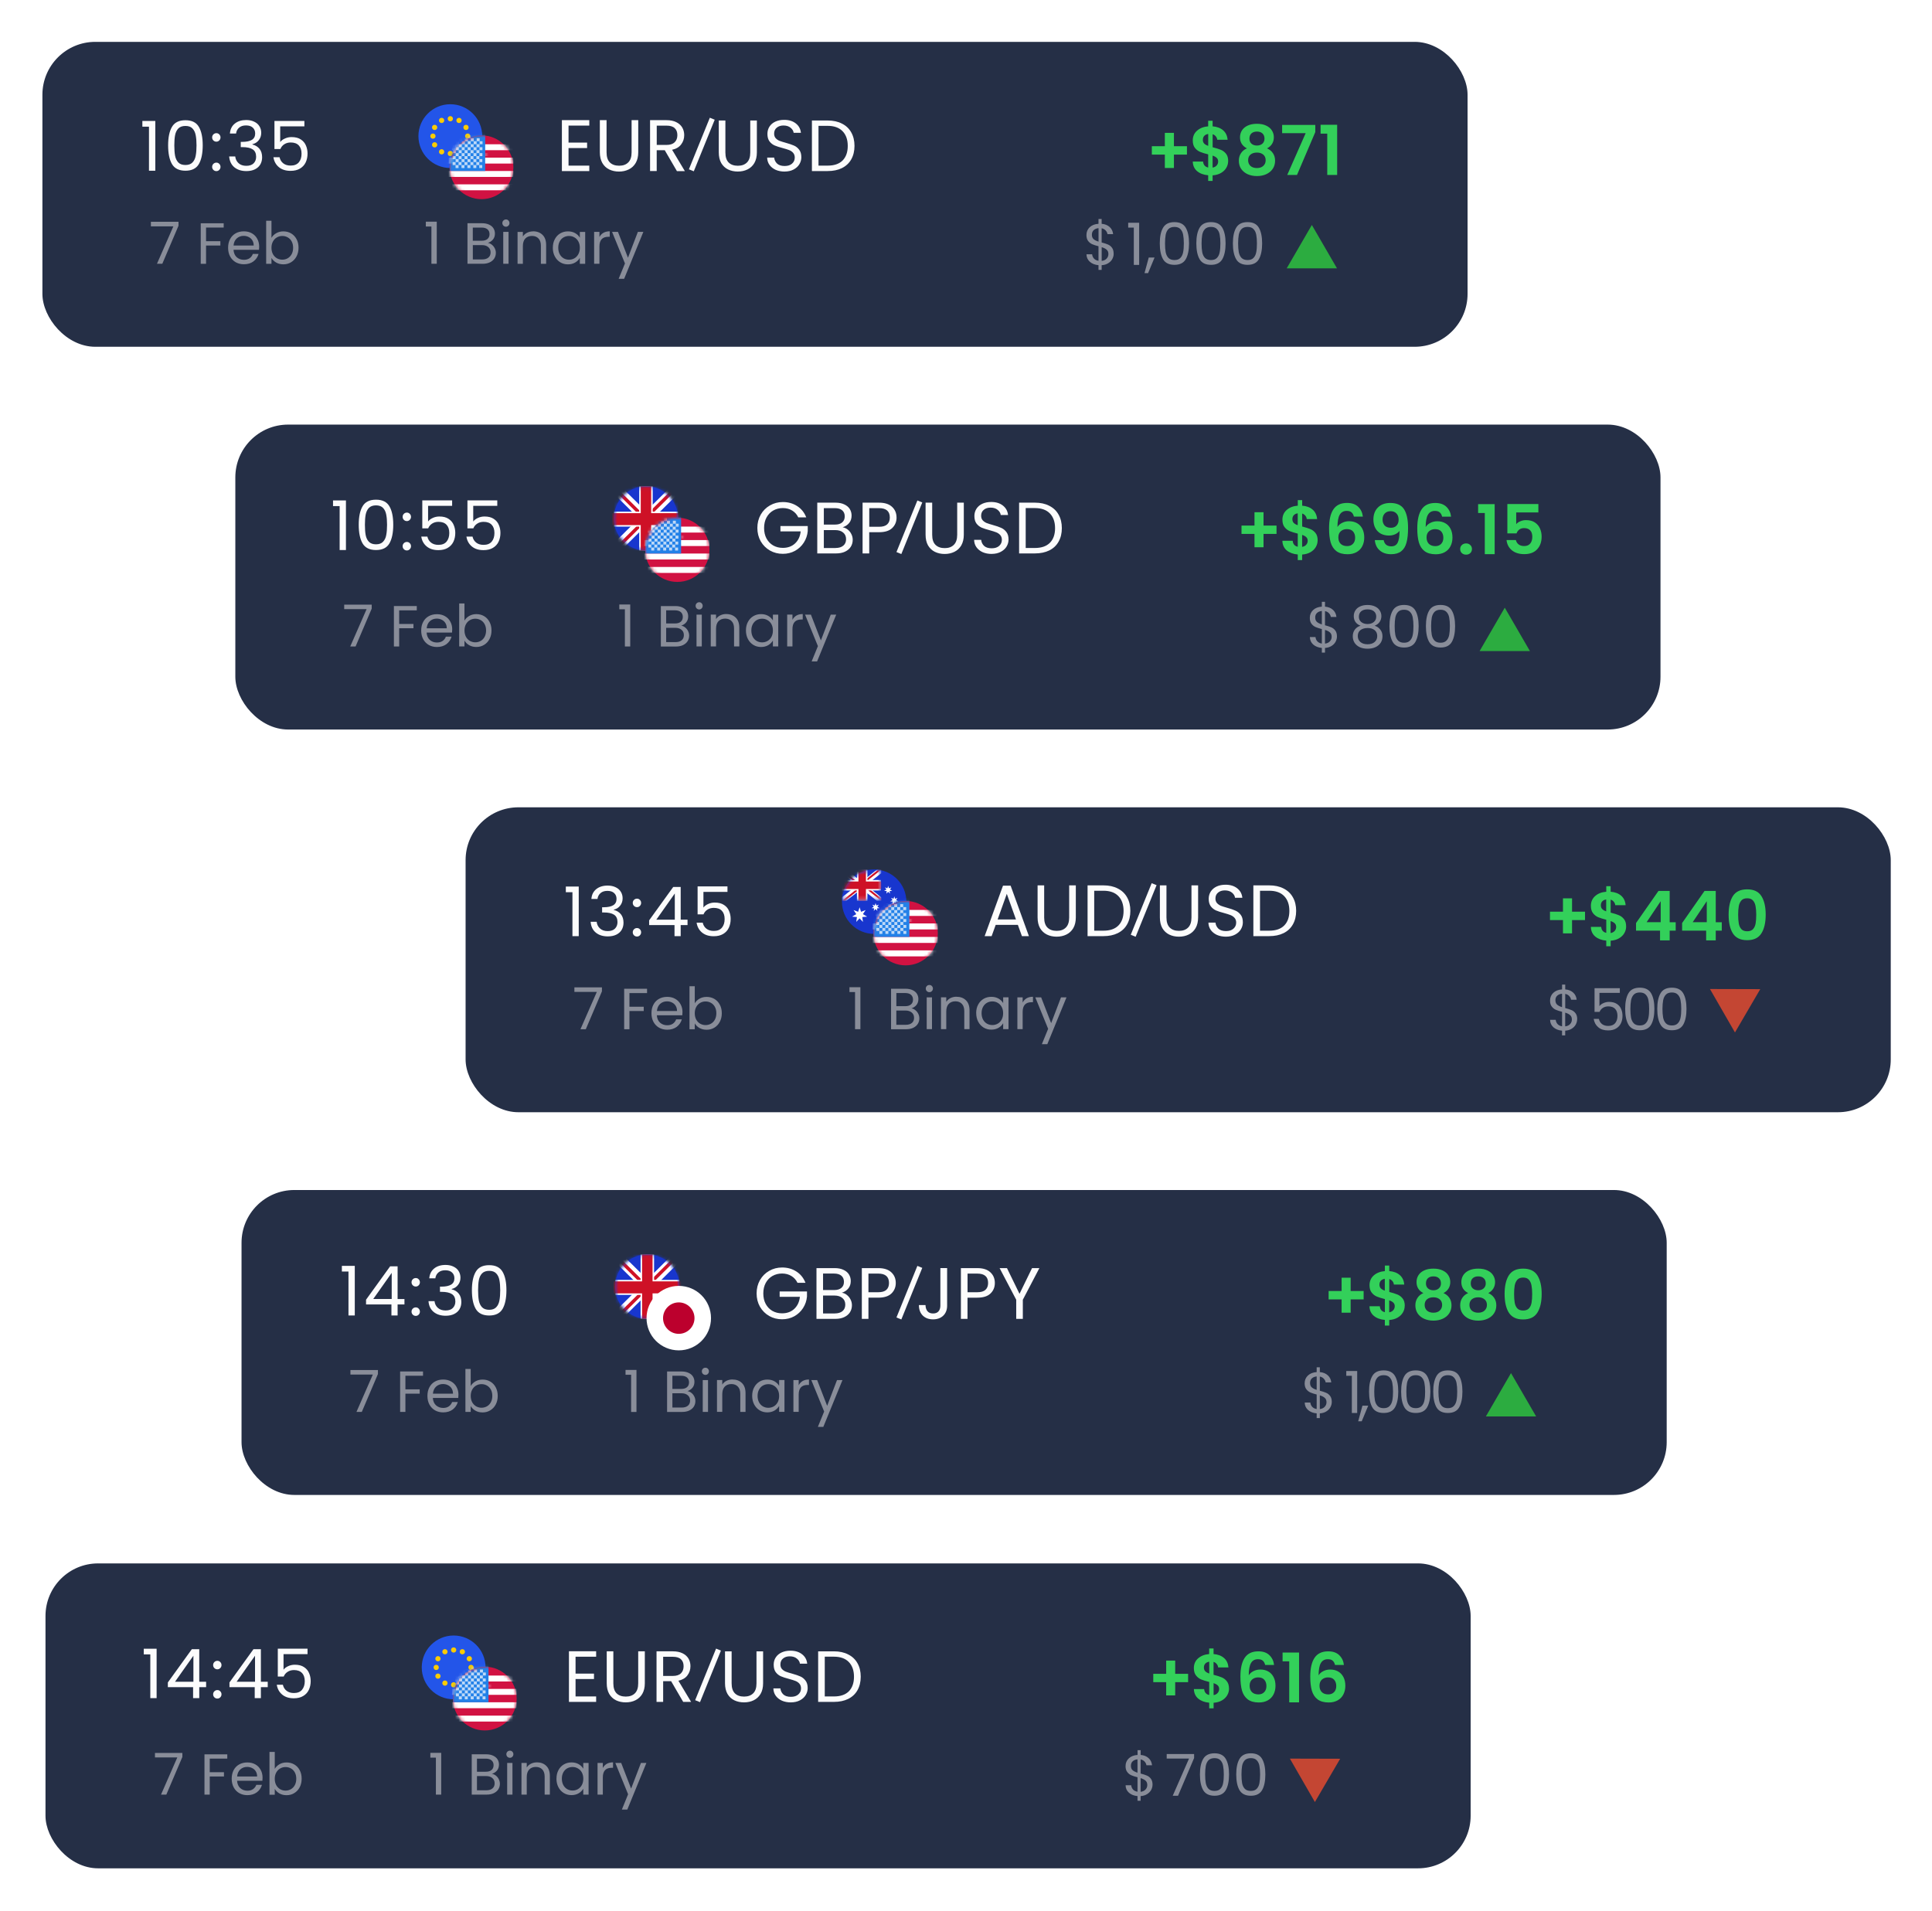 <svg xmlns="http://www.w3.org/2000/svg" xmlns:xlink="http://www.w3.org/1999/xlink" id="Camada_2" data-name="Camada 2" viewBox="0 0 564 558"><defs><style>.cls-1{filter:url(#drop-shadow-10)}.cls-2{filter:url(#drop-shadow-7)}.cls-3{mask:url(#mask-23)}.cls-4{mask:url(#mask-10)}.cls-5{filter:url(#drop-shadow-1)}.cls-5,.cls-6,.cls-7,.cls-8,.cls-9{fill:#252f46}.cls-10{fill:#bc002d}.cls-10,.cls-11,.cls-12,.cls-13,.cls-14,.cls-15,.cls-16{fill-rule:evenodd}.cls-17{mask:url(#mask-17)}.cls-11{fill:#fff}.cls-18{stroke-width:1.54px}.cls-18,.cls-19,.cls-20,.cls-21,.cls-22{fill:none}.cls-18,.cls-19,.cls-20,.cls-22{stroke:#fcfcfc}.cls-23{mask:url(#mask-2)}.cls-24{filter:url(#drop-shadow-8)}.cls-25{mask:url(#mask-13)}.cls-26{mask:url(#mask-3)}.cls-27{fill:#33d05a}.cls-19{stroke-width:1.54px}.cls-28{opacity:.7}.cls-29{fill:#898d99}.cls-30{mask:url(#mask-9)}.cls-31{mask:url(#mask-12)}.cls-32{filter:url(#drop-shadow-6)}.cls-12{fill:#2355e9}.cls-33{mask:url(#mask-5)}.cls-6{filter:url(#drop-shadow-4)}.cls-13{fill:#1836ce}.cls-7{filter:url(#drop-shadow-3)}.cls-34{mask:url(#mask-20)}.cls-8{filter:url(#drop-shadow-2)}.cls-35{mask:url(#mask-8)}.cls-20{stroke-width:1.54px}.cls-36{mask:url(#mask-4)}.cls-37{mask:url(#mask-24)}.cls-38{mask:url(#mask-19)}.cls-39{mask:url(#mask-15)}.cls-14{fill:#d11242}.cls-15{fill:#ce1126}.cls-40{mask:url(#mask-6)}.cls-41{fill:#2cac40}.cls-22{stroke-width:1.53px}.cls-42{filter:url(#drop-shadow-9)}.cls-43{fill:#fbcb03}.cls-44{mask:url(#mask-16)}.cls-45{mask:url(#mask-18)}.cls-9{filter:url(#drop-shadow-5)}.cls-46{mask:url(#mask-1)}.cls-47{mask:url(#mask)}.cls-48{mask:url(#mask-22)}.cls-49{mask:url(#mask-7)}.cls-16{fill:#2381e8}.cls-50{fill:#c44633}.cls-51{mask:url(#mask-14)}.cls-52{mask:url(#mask-21)}.cls-53{mask:url(#mask-11)}.cls-54{fill:#fcfcfc}</style><filter id="drop-shadow-1" filterUnits="userSpaceOnUse"><feOffset dx="0" dy="4"/><feGaussianBlur result="blur" stdDeviation="4"/><feFlood flood-color="#000" flood-opacity=".75"/><feComposite in2="blur" operator="in"/><feComposite in="SourceGraphic"/></filter><filter id="drop-shadow-2" filterUnits="userSpaceOnUse"><feOffset dx="0" dy="4"/><feGaussianBlur result="blur-2" stdDeviation="4"/><feFlood flood-color="#000" flood-opacity=".75"/><feComposite in2="blur-2" operator="in"/><feComposite in="SourceGraphic"/></filter><filter id="drop-shadow-3" filterUnits="userSpaceOnUse"><feOffset dx="0" dy="4"/><feGaussianBlur result="blur-3" stdDeviation="4"/><feFlood flood-color="#000" flood-opacity=".75"/><feComposite in2="blur-3" operator="in"/><feComposite in="SourceGraphic"/></filter><filter id="drop-shadow-4" filterUnits="userSpaceOnUse"><feOffset dx="0" dy="4"/><feGaussianBlur result="blur-4" stdDeviation="4"/><feFlood flood-color="#000" flood-opacity=".75"/><feComposite in2="blur-4" operator="in"/><feComposite in="SourceGraphic"/></filter><filter id="drop-shadow-5" filterUnits="userSpaceOnUse"><feOffset dx="0" dy="4"/><feGaussianBlur result="blur-5" stdDeviation="4"/><feFlood flood-color="#000" flood-opacity=".75"/><feComposite in2="blur-5" operator="in"/><feComposite in="SourceGraphic"/></filter><filter id="drop-shadow-6" filterUnits="userSpaceOnUse"><feOffset dx="0" dy="2"/><feGaussianBlur result="blur-6" stdDeviation="2"/><feFlood flood-color="#000" flood-opacity=".25"/><feComposite in2="blur-6" operator="in"/><feComposite in="SourceGraphic"/></filter><mask id="mask" width="18.63" height="18.63" x="122.15" y="28.43" maskUnits="userSpaceOnUse"><g id="b"><path id="a-2" d="m131.46,28.43h0c5.14,0,9.31,4.17,9.31,9.31h0c0,5.14-4.17,9.31-9.31,9.31h0c-5.14,0-9.31-4.17-9.31-9.31h0c0-5.14,4.17-9.31,9.31-9.31Z" class="cls-11" data-name="a"/></g></mask><mask id="mask-1" width="19.49" height="18.63" x="130.38" y="37.52" maskUnits="userSpaceOnUse"><g id="d"><path id="c-2" d="m140.56,37.52h0c5.14,0,9.31,4.17,9.31,9.31h0c0,5.14-4.17,9.31-9.31,9.31h0c-5.14,0-9.31-4.17-9.31-9.31h0c0-5.14,4.17-9.31,9.31-9.31Z" class="cls-11" data-name="c"/></g></mask><mask id="mask-2" width="18.63" height="19.49" x="131.24" y="36.66" maskUnits="userSpaceOnUse"><g id="d-2" data-name="d"><path id="c-3" d="m140.56,37.52h0c5.14,0,9.31,4.17,9.31,9.31h0c0,5.14-4.17,9.31-9.31,9.31h0c-5.14,0-9.31-4.17-9.31-9.31h0c0-5.14,4.17-9.31,9.31-9.31Z" class="cls-11" data-name="c"/></g></mask><mask id="mask-3" width="11.26" height="11.26" x="131.24" y="36.66" maskUnits="userSpaceOnUse"><g id="f"><path id="e-2" d="m131.24,36.66h10.4v11.26h-10.4v-11.26Z" class="cls-11" data-name="e"/></g></mask><filter id="drop-shadow-7" filterUnits="userSpaceOnUse"><feOffset dx="0" dy="2"/><feGaussianBlur result="blur-7" stdDeviation="2"/><feFlood flood-color="#000" flood-opacity=".25"/><feComposite in2="blur-7" operator="in"/><feComposite in="SourceGraphic"/></filter><mask id="mask-4" width="18.63" height="18.63" x="123.11" y="475.48" maskUnits="userSpaceOnUse"><g id="b-2" data-name="b"><path id="a-4" d="m132.43,475.48h0c5.14,0,9.31,4.17,9.31,9.31h0c0,5.14-4.17,9.31-9.31,9.31h0c-5.14,0-9.31-4.17-9.31-9.31h0c0-5.14,4.17-9.31,9.31-9.31Z" class="cls-11" data-name="a"/></g></mask><mask id="mask-5" width="19.49" height="18.63" x="131.34" y="484.58" maskUnits="userSpaceOnUse"><g id="d-3" data-name="d"><path id="c-5" d="m141.52,484.58h0c5.14,0,9.31,4.17,9.31,9.31h0c0,5.14-4.17,9.31-9.31,9.31h0c-5.14,0-9.31-4.17-9.31-9.31h0c0-5.14,4.17-9.31,9.31-9.31Z" class="cls-11" data-name="c"/></g></mask><mask id="mask-6" width="18.63" height="19.49" x="132.21" y="483.71" maskUnits="userSpaceOnUse"><g id="d-4" data-name="d"><path id="c-6" d="m141.52,484.58h0c5.14,0,9.31,4.17,9.31,9.31h0c0,5.14-4.17,9.31-9.31,9.31h0c-5.14,0-9.31-4.17-9.31-9.31h0c0-5.14,4.17-9.31,9.31-9.31Z" class="cls-11" data-name="c"/></g></mask><mask id="mask-7" width="11.26" height="11.26" x="132.21" y="483.71" maskUnits="userSpaceOnUse"><g id="f-2" data-name="f"><path id="e-4" d="m132.21,483.71h10.4v11.26h-10.4v-11.26Z" class="cls-11" data-name="e"/></g></mask><filter id="drop-shadow-8" filterUnits="userSpaceOnUse"><feOffset dx="0" dy="2"/><feGaussianBlur result="blur-8" stdDeviation="2"/><feFlood flood-color="#000" flood-opacity=".25"/><feComposite in2="blur-8" operator="in"/><feComposite in="SourceGraphic"/></filter><mask id="mask-8" width="18.81" height="18.81" x="245.79" y="251.85" maskUnits="userSpaceOnUse"><g id="b-3" data-name="b"><path id="a-6" d="m255.19,251.85h0c5.19,0,9.4,4.21,9.4,9.4h0c0,5.19-4.21,9.4-9.4,9.4h0c-5.19,0-9.4-4.21-9.4-9.4h0c0-5.19,4.21-9.4,9.4-9.4Z" class="cls-11" data-name="a"/></g></mask><mask id="mask-9" width="11.47" height="9.1" x="245.79" y="251.89" maskUnits="userSpaceOnUse"><g id="d-5" data-name="d"><path id="c-8" d="m245.79,251.89h11.37v8.75h-11.37v-8.75Z" class="cls-11" data-name="c"/></g></mask><mask id="mask-10" width="11.47" height="9.1" x="245.79" y="251.89" maskUnits="userSpaceOnUse"><g id="d-6" data-name="d"><path id="c-9" d="m245.79,251.89h11.37v8.75h-11.37v-8.75Z" class="cls-11" data-name="c"/></g></mask><mask id="mask-11" width="11.37" height="8.75" x="245.79" y="251.89" maskUnits="userSpaceOnUse"><g id="d-7" data-name="d"><path id="c-10" d="m245.79,251.89h11.37v8.75h-11.37v-8.75Z" class="cls-11" data-name="c"/></g></mask><mask id="mask-12" width="11.47" height="9.1" x="245.79" y="251.89" maskUnits="userSpaceOnUse"><g id="d-8" data-name="d"><path id="c-11" d="m245.79,251.89h11.37v8.75h-11.37v-8.75Z" class="cls-11" data-name="c"/></g></mask><mask id="mask-13" width="11.37" height="9.17" x="245.79" y="251.85" maskUnits="userSpaceOnUse"><g id="d-9" data-name="d"><path id="c-12" d="m245.79,251.89h11.37v8.75h-11.37v-8.75Z" class="cls-11" data-name="c"/></g></mask><mask id="mask-14" width="11.37" height="9.18" x="245.79" y="251.85" maskUnits="userSpaceOnUse"><g id="d-10" data-name="d"><path id="c-13" d="m245.79,251.89h11.37v8.75h-11.37v-8.75Z" class="cls-11" data-name="c"/></g></mask><mask id="mask-15" width="11.47" height="9.1" x="245.79" y="251.89" maskUnits="userSpaceOnUse"><g id="d-11" data-name="d"><path id="c-14" d="m245.79,251.89h11.37v8.75h-11.37v-8.75Z" class="cls-11" data-name="c"/></g></mask><mask id="mask-16" width="19.68" height="18.81" x="254.1" y="261.03" maskUnits="userSpaceOnUse"><g id="f-3" data-name="f"><path id="e-6" d="m264.38,261.03h0c5.19,0,9.4,4.21,9.4,9.4h0c0,5.19-4.21,9.4-9.4,9.4h0c-5.19,0-9.4-4.21-9.4-9.4h0c0-5.19,4.21-9.4,9.4-9.4Z" class="cls-11" data-name="e"/></g></mask><mask id="mask-17" width="18.81" height="19.68" x="254.97" y="260.16" maskUnits="userSpaceOnUse"><g id="f-4" data-name="f"><path id="e-7" d="m264.38,261.03h0c5.19,0,9.4,4.21,9.4,9.4h0c0,5.19-4.21,9.4-9.4,9.4h0c-5.19,0-9.4-4.21-9.4-9.4h0c0-5.19,4.21-9.4,9.4-9.4Z" class="cls-11" data-name="e"/></g></mask><mask id="mask-18" width="11.37" height="11.37" x="254.97" y="260.16" maskUnits="userSpaceOnUse"><g id="h"><path id="g-2" d="m254.97,260.16h10.5v11.37h-10.5v-11.37Z" class="cls-11" data-name="g"/></g></mask><filter id="drop-shadow-9" filterUnits="userSpaceOnUse"><feOffset dx="0" dy="2"/><feGaussianBlur result="blur-9" stdDeviation="2"/><feFlood flood-color="#000" flood-opacity=".25"/><feComposite in2="blur-9" operator="in"/><feComposite in="SourceGraphic"/></filter><mask id="mask-19" width="19.67" height="18.76" x="178.74" y="139.97" maskUnits="userSpaceOnUse"><g id="b-4" data-name="b"><path id="a-8" d="m188.58,139.97h0c5.18,0,9.38,4.2,9.38,9.38h0c0,5.18-4.2,9.38-9.38,9.38h0c-5.18,0-9.38-4.2-9.38-9.38h0c0-5.18,4.2-9.38,9.38-9.38Z" class="cls-11" data-name="a"/></g></mask><mask id="mask-20" width="19.63" height="18.76" x="187.48" y="149.13" maskUnits="userSpaceOnUse"><g id="d-12" data-name="d"><path id="c-16" d="m197.73,149.13h0c5.18,0,9.38,4.2,9.38,9.38h0c0,5.18-4.2,9.38-9.38,9.38h0c-5.18,0-9.38-4.2-9.38-9.38h0c0-5.18,4.2-9.38,9.38-9.38Z" class="cls-11" data-name="c"/></g></mask><mask id="mask-21" width="18.76" height="19.63" x="188.36" y="148.26" maskUnits="userSpaceOnUse"><g id="d-13" data-name="d"><path id="c-17" d="m197.73,149.13h0c5.18,0,9.38,4.2,9.38,9.38h0c0,5.18-4.2,9.38-9.38,9.38h0c-5.18,0-9.38-4.2-9.38-9.38h0c0-5.18,4.2-9.38,9.38-9.38Z" class="cls-11" data-name="c"/></g></mask><mask id="mask-22" width="11.34" height="11.34" x="188.36" y="148.26" maskUnits="userSpaceOnUse"><g id="f-5" data-name="f"><path id="e-9" d="m188.36,148.26h10.47v11.34h-10.47v-11.34Z" class="cls-11" data-name="e"/></g></mask><filter id="drop-shadow-10" filterUnits="userSpaceOnUse"><feOffset dx="0" dy="2"/><feGaussianBlur result="blur-10" stdDeviation="2"/><feFlood flood-color="#000" flood-opacity=".25"/><feComposite in2="blur-10" operator="in"/><feComposite in="SourceGraphic"/></filter><mask id="mask-23" width="19.73" height="18.81" x="179.1" y="364.22" maskUnits="userSpaceOnUse"><g id="b-5" data-name="b"><path id="a-10" d="m188.97,364.22h0c5.2,0,9.41,4.21,9.41,9.41h0c0,5.2-4.21,9.41-9.41,9.41h0c-5.2,0-9.41-4.21-9.41-9.41h0c0-5.2,4.21-9.41,9.41-9.41Z" class="cls-11" data-name="a"/></g></mask><mask id="mask-24" width="18.81" height="18.81" x="188.75" y="373.41" maskUnits="userSpaceOnUse"><g id="d-14" data-name="d"><path id="c-19" d="m198.15,373.41h0c5.2,0,9.41,4.21,9.41,9.41h0c0,5.2-4.21,9.41-9.41,9.41h0c-5.2,0-9.41-4.21-9.41-9.41h0c0-5.2,4.21-9.41,9.41-9.41Z" class="cls-11" data-name="c"/></g></mask></defs><g id="Camada_1-2" data-name="Camada 1"><g><rect width="416.04" height="89.02" x="12.38" y="8.22" class="cls-5" rx="15.45" ry="15.45"/><path d="m211.76,35.18v9.34c0,1.31.32,2.29.95,2.92.65.64,1.55.95,2.69.95s2.01-.32,2.65-.95c.65-.64.97-1.61.97-2.92v-9.34h1.93v9.32c0,1.23-.25,2.27-.74,3.11-.49.83-1.16,1.45-2.01,1.86-.83.41-1.77.61-2.82.61s-1.99-.2-2.84-.61c-.83-.41-1.5-1.03-1.99-1.86-.48-.85-.72-1.89-.72-3.11v-9.32h1.93Zm17.3,14.91c-.97,0-1.85-.17-2.63-.51-.76-.35-1.36-.83-1.8-1.44-.44-.62-.66-1.33-.68-2.14h2.05c.07.69.35,1.28.85,1.76.51.47,1.24.7,2.2.7s1.64-.23,2.16-.68c.54-.47.8-1.06.8-1.78,0-.56-.16-1.02-.47-1.38-.31-.35-.7-.62-1.16-.8-.47-.18-1.1-.38-1.89-.59-.97-.25-1.76-.51-2.35-.76-.58-.25-1.08-.65-1.5-1.19-.41-.55-.61-1.28-.61-2.2,0-.8.21-1.52.61-2.14.41-.62.98-1.1,1.72-1.44.75-.34,1.6-.51,2.56-.51,1.38,0,2.51.35,3.39,1.04.89.69,1.39,1.61,1.5,2.75h-2.12c-.07-.56-.37-1.06-.89-1.48-.52-.44-1.21-.66-2.08-.66-.8,0-1.46.21-1.97.64-.51.41-.76.99-.76,1.74,0,.54.15.97.44,1.31.31.34.68.6,1.12.78.45.17,1.08.37,1.88.59.97.27,1.76.54,2.35.8.59.25,1.1.66,1.52,1.21.42.54.63,1.27.63,2.2,0,.72-.19,1.4-.57,2.03-.38.64-.95,1.15-1.69,1.55-.75.4-1.63.59-2.65.59Zm12.56-14.91c1.61,0,3,.3,4.17.91,1.19.59,2.09,1.45,2.71,2.56.63,1.12.95,2.43.95,3.94s-.32,2.82-.95,3.94c-.62,1.1-1.53,1.95-2.71,2.54-1.17.58-2.56.87-4.17.87h-4.6v-14.76h4.6Zm0,13.17c1.91,0,3.36-.5,4.36-1.5,1-1.02,1.5-2.44,1.5-4.26s-.51-3.27-1.53-4.3c-1-1.03-2.45-1.55-4.34-1.55h-2.67v11.61h2.67Z" class="cls-54"/><path d="m41.56,36.99v-1.67h3.78v14.52h-1.85v-12.85h-1.93Zm7.52,5.44c0-2.3.37-4.1,1.12-5.38.75-1.3,2.06-1.95,3.94-1.95s3.17.65,3.92,1.95c.75,1.29,1.12,3.08,1.12,5.38s-.37,4.16-1.12,5.46c-.75,1.3-2.06,1.95-3.92,1.95s-3.19-.65-3.94-1.95c-.75-1.3-1.12-3.12-1.12-5.46Zm8.29,0c0-1.16-.08-2.15-.24-2.95-.15-.82-.46-1.47-.94-1.97-.47-.5-1.15-.74-2.05-.74s-1.61.25-2.09.74c-.47.5-.78,1.15-.94,1.97-.15.8-.22,1.79-.22,2.95s.07,2.22.22,3.03c.16.82.48,1.47.94,1.97.48.5,1.18.74,2.09.74s1.58-.25,2.05-.74c.48-.5.8-1.15.94-1.97.16-.82.24-1.83.24-3.03Zm5.8,7.53c-.35,0-.64-.12-.88-.36-.24-.24-.36-.54-.36-.88s.12-.64.36-.88c.24-.24.54-.36.88-.36s.62.12.84.36c.24.24.36.54.36.88s-.12.64-.36.88c-.23.24-.51.36-.84.36Zm0-8.6c-.35,0-.64-.12-.88-.36-.24-.24-.36-.54-.36-.88s.12-.64.36-.88c.24-.24.54-.36.88-.36s.62.12.84.36c.24.24.36.54.36.88s-.12.64-.36.88c-.23.24-.51.36-.84.36Zm3.95-2.39c.09-1.23.57-2.2,1.43-2.89.86-.7,1.97-1.04,3.33-1.04.91,0,1.69.17,2.35.5.67.32,1.17.76,1.51,1.33.35.56.52,1.2.52,1.91,0,.83-.24,1.55-.72,2.15-.47.6-1.08.99-1.85,1.16v.1c.87.21,1.56.64,2.07,1.27.51.63.76,1.45.76,2.47,0,.76-.17,1.45-.52,2.07-.35.6-.87,1.08-1.57,1.43-.7.35-1.53.52-2.51.52-1.42,0-2.58-.37-3.49-1.1-.91-.75-1.42-1.81-1.53-3.17h1.77c.09.8.42,1.46.98,1.97.56.51,1.31.76,2.25.76s1.65-.24,2.13-.72c.5-.5.74-1.13.74-1.91,0-1-.33-1.73-1-2.17-.67-.44-1.68-.66-3.03-.66h-.46v-1.53h.48c1.23-.01,2.16-.21,2.79-.6.63-.4.94-1.02.94-1.85,0-.71-.23-1.28-.7-1.71-.46-.43-1.11-.64-1.97-.64s-1.5.21-2.01.64c-.51.43-.81,1-.9,1.73h-1.79Zm21.73-2.07h-7.05v4.58c.31-.43.76-.78,1.37-1.04.6-.28,1.25-.42,1.95-.42,1.11,0,2.02.23,2.71.7.7.46,1.19,1.05,1.49,1.79.31.72.46,1.49.46,2.31,0,.96-.18,1.83-.54,2.59-.36.76-.92,1.37-1.67,1.81-.74.44-1.65.66-2.75.66-1.41,0-2.54-.36-3.41-1.08-.87-.72-1.4-1.69-1.59-2.89h1.79c.17.76.54,1.36,1.1,1.79.56.43,1.27.64,2.13.64,1.06,0,1.85-.31,2.39-.94.54-.64.8-1.49.8-2.53s-.27-1.85-.8-2.41c-.54-.58-1.33-.86-2.37-.86-.71,0-1.33.17-1.87.52-.52.33-.9.8-1.14,1.39h-1.73v-8.19h8.74v1.61Z" class="cls-54"/><path d="m52.1,65.93l-4.72,11.08h-1.56l4.79-10.93h-6.56v-1.33h8.06v1.17Zm13.2-.76v1.26h-5.15v3.99h4.18v1.26h-4.18v5.34h-1.55v-11.84h6.7Zm10.36,6.83c0,.29-.02.61-.05.93h-7.44c.06.92.37,1.64.93,2.16.58.51,1.27.76,2.09.76.67,0,1.22-.15,1.67-.46.45-.32.77-.74.95-1.26h1.67c-.25.9-.75,1.63-1.5,2.19-.75.56-1.68.83-2.79.83-.88,0-1.68-.2-2.38-.59-.69-.4-1.23-.96-1.63-1.68-.4-.74-.59-1.59-.59-2.55s.19-1.81.58-2.53c.39-.73.92-1.28,1.61-1.67.7-.4,1.51-.59,2.41-.59s1.67.19,2.35.58c.68.39,1.2.92,1.56,1.6.37.67.56,1.43.56,2.28Zm-1.6-.32c0-.59-.13-1.09-.39-1.51-.26-.43-.62-.75-1.07-.97-.44-.23-.93-.34-1.48-.34-.78,0-1.45.25-2.01.75-.54.5-.86,1.19-.93,2.07h5.88Zm5.19-2.24c.32-.56.78-1.01,1.39-1.36.61-.35,1.31-.53,2.09-.53.84,0,1.59.2,2.26.59.67.4,1.2.96,1.58,1.68.39.71.58,1.55.58,2.5s-.19,1.78-.58,2.52c-.39.74-.92,1.31-1.6,1.72-.67.41-1.42.61-2.24.61s-1.51-.18-2.12-.53c-.6-.35-1.05-.8-1.36-1.34v1.72h-1.55v-12.58h1.55v5Zm6.32,2.89c0-.7-.14-1.31-.42-1.84-.28-.52-.67-.92-1.16-1.19-.48-.27-1-.41-1.58-.41s-1.09.14-1.58.42c-.48.27-.86.67-1.16,1.21-.28.52-.42,1.13-.42,1.82s.14,1.32.42,1.85c.29.52.68.92,1.16,1.21.49.27,1.01.41,1.58.41s1.1-.14,1.58-.41c.49-.28.87-.69,1.16-1.21.28-.53.42-1.16.42-1.87Z" class="cls-29"/><path d="m124.31,66.13v-1.41h3.19v12.29h-1.56v-10.88h-1.63Zm18.1,4.78c.43.07.82.24,1.17.53.36.28.64.63.85,1.05.22.42.32.87.32,1.34,0,.6-.15,1.14-.46,1.63-.31.48-.75.86-1.34,1.14-.58.27-1.26.41-2.06.41h-4.42v-11.84h4.25c.8,0,1.49.14,2.06.41.57.26.99.62,1.27,1.07.28.45.43.96.43,1.53,0,.7-.19,1.29-.58,1.75-.37.45-.87.78-1.49.99Zm-4.38-.63h2.6c.72,0,1.29-.17,1.68-.51.4-.34.6-.81.6-1.41s-.2-1.07-.6-1.41c-.4-.34-.97-.51-1.72-.51h-2.57v3.84Zm2.74,5.46c.77,0,1.37-.18,1.8-.54.43-.36.65-.87.65-1.51s-.23-1.17-.68-1.55c-.45-.39-1.06-.58-1.82-.58h-2.69v4.18h2.74Zm6.94-9.55c-.29,0-.54-.1-.75-.31-.2-.2-.31-.45-.31-.75s.1-.54.31-.75c.2-.2.45-.31.75-.31s.52.1.71.31c.2.2.31.45.31.75s-.1.54-.31.75c-.19.2-.43.31-.71.31Zm.75,1.51v9.31h-1.55v-9.31h1.55Zm7.17-.17c1.13,0,2.05.35,2.75,1.04.7.68,1.05,1.67,1.05,2.96v5.49h-1.53v-5.27c0-.93-.23-1.64-.7-2.12-.46-.5-1.1-.75-1.9-.75s-1.47.25-1.95.76c-.48.51-.71,1.25-.71,2.23v5.15h-1.55v-9.31h1.55v1.33c.31-.48.72-.84,1.24-1.1.53-.26,1.12-.39,1.75-.39Zm5.76,4.79c0-.95.19-1.78.58-2.5.38-.73.91-1.29,1.58-1.68.68-.4,1.43-.59,2.26-.59s1.52.18,2.12.53c.6.35,1.05.79,1.34,1.33v-1.7h1.56v9.31h-1.56v-1.73c-.31.54-.76,1-1.38,1.36-.6.35-1.3.53-2.11.53s-1.57-.2-2.24-.61c-.67-.41-1.19-.98-1.58-1.72-.39-.74-.58-1.57-.58-2.52Zm7.88.02c0-.7-.14-1.31-.43-1.84-.28-.52-.67-.92-1.15-1.19-.48-.28-1-.42-1.58-.42s-1.1.14-1.58.41-.86.67-1.14,1.19c-.28.52-.42,1.13-.42,1.84s.14,1.34.42,1.87c.28.52.66.92,1.14,1.21.48.27,1,.41,1.58.41s1.1-.14,1.58-.41c.49-.28.87-.69,1.15-1.21.28-.53.43-1.15.43-1.85Zm5.72-3.13c.27-.53.66-.95,1.16-1.24.51-.29,1.13-.44,1.85-.44v1.6h-.41c-1.73,0-2.6.94-2.6,2.82v5.06h-1.55v-9.31h1.55v1.51Zm12.82-1.51l-5.61,13.7h-1.6l1.84-4.49-3.76-9.21h1.72l2.92,7.55,2.89-7.55h1.6Z" class="cls-29"/><path d="m325.11,74.08c0,.54-.14,1.06-.41,1.56-.27.49-.67.89-1.21,1.22-.52.33-1.15.52-1.89.56v1.38h-.92v-1.38c-1.03-.09-1.87-.42-2.52-.99-.65-.58-.98-1.31-.99-2.19h1.65c.05.48.22.89.53,1.24.32.35.76.57,1.33.66v-4.25c-.76-.19-1.37-.39-1.84-.59-.46-.2-.86-.52-1.19-.95-.33-.43-.49-1.01-.49-1.73,0-.92.32-1.68.95-2.28.64-.6,1.5-.93,2.57-1v-1.41h.92v1.41c.96.08,1.74.39,2.33.93.59.53.93,1.23,1.02,2.09h-1.65c-.06-.4-.23-.75-.53-1.07-.3-.33-.69-.54-1.17-.65v4.15c.75.19,1.35.39,1.82.59.48.19.87.5,1.19.93.33.43.49,1.01.49,1.75Zm-6.36-5.54c0,.56.17.98.49,1.27.33.29.81.54,1.45.73v-3.93c-.59.06-1.06.25-1.41.58-.35.32-.53.76-.53,1.34Zm2.86,7.63c.61-.07,1.09-.29,1.43-.66.35-.37.53-.82.53-1.34,0-.56-.17-.98-.51-1.27-.34-.31-.82-.55-1.45-.73v4.01Zm7.74-9.72v-1.41h3.2v12.29h-1.56v-10.88h-1.63Zm7.7,8.73l-1.9,4.57h-1.04l1.24-4.57h1.7Zm1.52-4.13c0-1.95.32-3.47.95-4.55.63-1.1,1.74-1.65,3.33-1.65s2.68.55,3.31,1.65c.63,1.09.95,2.61.95,4.55s-.32,3.52-.95,4.62c-.64,1.1-1.74,1.65-3.31,1.65s-2.7-.55-3.33-1.65c-.63-1.1-.95-2.64-.95-4.62Zm7.02,0c0-.99-.07-1.82-.2-2.5-.12-.69-.39-1.25-.8-1.67-.4-.42-.97-.63-1.73-.63s-1.36.21-1.77.63c-.4.42-.66.97-.8,1.67-.12.68-.19,1.51-.19,2.5s.06,1.88.19,2.57c.14.69.4,1.25.8,1.67.41.42,1,.63,1.77.63s1.34-.21,1.73-.63c.41-.42.67-.97.8-1.67.14-.69.2-1.55.2-2.57Zm3.65,0c0-1.95.32-3.47.95-4.55.63-1.1,1.74-1.65,3.33-1.65s2.68.55,3.31,1.65c.63,1.09.95,2.61.95,4.55s-.32,3.52-.95,4.62c-.64,1.1-1.74,1.65-3.31,1.65s-2.7-.55-3.33-1.65c-.63-1.1-.95-2.64-.95-4.62Zm7.02,0c0-.99-.07-1.82-.2-2.5-.12-.69-.39-1.25-.8-1.67-.4-.42-.97-.63-1.73-.63s-1.36.21-1.77.63c-.4.42-.66.97-.8,1.67-.12.68-.19,1.51-.19,2.5s.06,1.88.19,2.57c.14.69.4,1.25.8,1.67.41.42,1,.63,1.77.63s1.34-.21,1.73-.63c.41-.42.67-.97.8-1.67.14-.69.2-1.55.2-2.57Zm3.65,0c0-1.95.32-3.47.95-4.55.64-1.1,1.74-1.65,3.33-1.65s2.68.55,3.31,1.65c.63,1.09.95,2.61.95,4.55s-.32,3.52-.95,4.62c-.63,1.1-1.74,1.65-3.31,1.65s-2.7-.55-3.33-1.65c-.63-1.1-.95-2.64-.95-4.62Zm7.02,0c0-.99-.07-1.82-.2-2.5-.12-.69-.39-1.25-.8-1.67-.4-.42-.97-.63-1.73-.63s-1.36.21-1.77.63c-.4.42-.66.97-.8,1.67-.12.68-.19,1.51-.19,2.5s.06,1.88.19,2.57c.14.69.4,1.25.8,1.67.41.42,1,.63,1.77.63s1.34-.21,1.73-.63c.41-.42.67-.97.8-1.67.14-.69.2-1.55.2-2.57Z" class="cls-29"/><g><path d="m165.97,36.66v4.97h5.42v1.6h-5.42v5.12h6.06v1.6h-8v-14.88h8v1.6h-6.06Zm11.1-1.58v9.4c0,1.32.32,2.3.96,2.94.65.64,1.56.96,2.71.96s2.02-.32,2.66-.96c.65-.64.98-1.62.98-2.94v-9.4h1.94v9.38c0,1.24-.25,2.28-.75,3.13-.5.84-1.17,1.46-2.03,1.88-.84.41-1.78.62-2.84.62s-2-.21-2.86-.62c-.84-.41-1.51-1.04-2-1.88-.48-.85-.73-1.9-.73-3.13v-9.38h1.94Zm20.53,14.86l-3.54-6.08h-2.35v6.08h-1.94v-14.86h4.8c1.12,0,2.07.19,2.84.58.78.38,1.36.9,1.75,1.56.38.65.58,1.4.58,2.24,0,1.02-.3,1.93-.9,2.71-.58.78-1.46,1.3-2.64,1.56l3.73,6.23h-2.32Zm-5.88-7.63h2.86c1.05,0,1.84-.26,2.37-.77.53-.53.79-1.22.79-2.09s-.26-1.56-.79-2.05c-.51-.48-1.3-.72-2.37-.72h-2.86v5.63Z" class="cls-54"/><path d="m346.5,45.14h-3.8v3.9h-2.65v-3.9h-3.8v-2.45h3.8v-3.9h2.65v3.9h3.8v2.45Zm12.03,1.89c0,.7-.18,1.35-.54,1.97-.35.6-.87,1.1-1.57,1.51-.68.39-1.49.62-2.43.68v1.63h-1.29v-1.65c-1.34-.12-2.42-.52-3.23-1.2-.82-.7-1.24-1.63-1.27-2.81h3.01c.08.96.58,1.55,1.49,1.75v-3.84c-.96-.24-1.74-.48-2.33-.72-.59-.24-1.1-.63-1.53-1.16-.43-.54-.64-1.27-.64-2.19,0-1.16.41-2.12,1.25-2.85.84-.74,1.93-1.16,3.25-1.27v-1.63h1.29v1.63c1.28.11,2.31.5,3.07,1.16.78.67,1.21,1.59,1.31,2.77h-3.03c-.04-.39-.18-.72-.42-1-.23-.29-.53-.5-.92-.62v3.8c1,.25,1.79.5,2.37.74.59.23,1.1.61,1.53,1.14.43.52.64,1.25.64,2.17Zm-7.39-6.19c0,.44.13.8.4,1.08.27.27.66.49,1.17.66v-3.47c-.48.07-.86.25-1.14.54-.28.29-.42.69-.42,1.18Zm2.85,8.09c.51-.09.9-.3,1.18-.62.29-.32.44-.71.44-1.16s-.14-.8-.42-1.06c-.28-.27-.68-.49-1.2-.66v3.51Zm10.01-5.62c-1.34-.7-2.01-1.77-2.01-3.23,0-.72.18-1.38.54-1.97.38-.6.93-1.08,1.67-1.43.75-.36,1.66-.54,2.73-.54s1.98.18,2.71.54c.75.35,1.3.82,1.67,1.43.38.59.56,1.25.56,1.97s-.18,1.39-.54,1.95c-.36.55-.84.98-1.45,1.29.74.32,1.31.79,1.73,1.41.42.62.62,1.35.62,2.19,0,.91-.23,1.71-.7,2.39-.46.67-1.09,1.18-1.89,1.55-.8.36-1.71.54-2.71.54s-1.91-.18-2.71-.54c-.79-.36-1.42-.88-1.89-1.55-.46-.68-.68-1.48-.68-2.39,0-.84.21-1.57.62-2.19.41-.63.99-1.1,1.73-1.41Zm5.14-2.83c0-.66-.2-1.16-.6-1.53-.39-.36-.92-.54-1.61-.54s-1.2.18-1.61.54c-.39.36-.58.88-.58,1.55,0,.6.2,1.08.6,1.45.41.36.94.54,1.59.54s1.17-.18,1.59-.54c.41-.37.62-.86.62-1.47Zm-2.21,4.06c-.76,0-1.39.19-1.87.58-.47.39-.7.94-.7,1.67,0,.67.23,1.22.68,1.65.47.42,1.1.62,1.89.62s1.41-.21,1.87-.64c.46-.43.68-.97.68-1.63,0-.71-.23-1.26-.7-1.65-.47-.4-1.08-.6-1.85-.6Zm17.04-5.98l-5.34,12.51h-2.85l5.38-12.19h-6.87v-2.41h9.68v2.09Zm1.54.46v-2.59h4.84v14.64h-2.89v-12.05h-1.95Z" class="cls-27"/><path d="m201.82,49.72l6.11-15.06" class="cls-18"/></g><rect width="27.74" height="27.63" x="121.78" y="28.52" class="cls-21" shape-rendering="crispEdges"/><path d="m382.96,65.68l7.34,12.66h-14.68l7.34-12.66Z" class="cls-41"/><rect width="416.04" height="89.02" x="13.28" y="452.43" class="cls-8" rx="15.35" ry="15.35"/><path d="m383.85,526.1l-7.3-12.68,14.68.04-7.38,12.64Z" class="cls-50"/><path d="m41.97,483v-1.66h3.75v14.43h-1.84v-12.77h-1.92Zm7.03,9.56v-1.38l7-9.7h2.17v9.5h2v1.58h-2v3.21h-1.8v-3.21h-7.38Zm7.46-9.18l-5.37,7.6h5.37v-7.6Zm7,12.51c-.35,0-.64-.12-.88-.36-.24-.24-.36-.53-.36-.88s.12-.64.36-.88c.24-.24.53-.36.88-.36s.61.12.84.36c.24.24.36.53.36.88s-.12.64-.36.88c-.23.24-.51.36-.84.36Zm0-8.54c-.35,0-.64-.12-.88-.36-.24-.24-.36-.53-.36-.88s.12-.64.36-.88c.24-.24.53-.36.88-.36s.61.12.84.36c.24.24.36.53.36.88s-.12.64-.36.88c-.23.24-.51.36-.84.36Zm3.53,5.21v-1.38l7-9.7h2.17v9.5h2v1.58h-2v3.21h-1.8v-3.21h-7.38Zm7.46-9.18l-5.37,7.6h5.37v-7.6Zm15.32-.46h-7v4.55c.31-.43.76-.77,1.36-1.04.6-.28,1.24-.42,1.94-.42,1.1,0,2,.23,2.69.7.69.45,1.18,1.04,1.48,1.77.31.72.46,1.48.46,2.3,0,.96-.18,1.82-.54,2.57-.36.76-.91,1.36-1.66,1.8-.73.44-1.64.66-2.73.66-1.4,0-2.53-.36-3.39-1.08-.86-.72-1.39-1.68-1.58-2.87h1.78c.17.76.54,1.35,1.1,1.77.56.43,1.26.64,2.12.64,1.05,0,1.84-.31,2.37-.94.53-.64.8-1.48.8-2.51s-.27-1.84-.8-2.39c-.53-.57-1.32-.86-2.35-.86-.71,0-1.32.17-1.86.52-.52.33-.9.79-1.14,1.38h-1.72v-8.14h8.68v1.6Z" class="cls-54"/><path d="m53.24,512.93l-4.69,11.01h-1.55l4.76-10.86h-6.52v-1.32h8v1.16Zm13.11-.76v1.25h-5.12v3.97h4.15v1.25h-4.15v5.3h-1.54v-11.77h6.65Zm10.3,6.79c0,.29-.02.6-.05.93h-7.39c.06.91.37,1.63.93,2.14.57.51,1.27.76,2.08.76.66,0,1.22-.15,1.65-.46.45-.32.77-.73.95-1.25h1.65c-.25.89-.74,1.61-1.49,2.18-.74.55-1.67.83-2.77.83-.88,0-1.67-.2-2.36-.59-.69-.39-1.23-.95-1.62-1.67-.39-.73-.59-1.58-.59-2.53s.19-1.8.57-2.52c.38-.72.92-1.27,1.6-1.65.7-.39,1.5-.59,2.4-.59s1.65.19,2.33.57c.68.38,1.19.91,1.55,1.59.37.66.56,1.42.56,2.26Zm-1.59-.32c0-.58-.13-1.09-.39-1.5-.26-.43-.61-.75-1.06-.96-.44-.22-.93-.34-1.47-.34-.78,0-1.44.25-1.99.74-.54.5-.85,1.18-.93,2.06h5.84Zm5.15-2.23c.32-.55.78-1,1.38-1.35.61-.35,1.3-.52,2.08-.52.83,0,1.58.2,2.25.59.66.39,1.19.95,1.57,1.67.38.71.57,1.54.57,2.48s-.19,1.77-.57,2.5c-.38.73-.91,1.3-1.59,1.71-.66.41-1.41.61-2.23.61s-1.5-.17-2.11-.52c-.6-.35-1.05-.79-1.35-1.33v1.71h-1.54v-12.49h1.54v4.96Zm6.28,2.87c0-.7-.14-1.31-.42-1.82-.28-.52-.66-.91-1.15-1.18-.47-.27-1-.4-1.57-.4s-1.09.14-1.57.42c-.47.27-.86.67-1.15,1.2-.28.52-.42,1.12-.42,1.81s.14,1.31.42,1.84c.29.52.68.92,1.15,1.2.48.27,1.01.41,1.57.41s1.1-.14,1.57-.41c.48-.28.87-.68,1.15-1.2.28-.53.42-1.15.42-1.86Z" class="cls-29"/><path d="m125.63,513.13v-1.4h3.17v12.21h-1.55v-10.81h-1.62Zm17.98,4.74c.43.07.82.24,1.16.52.36.28.64.63.84,1.05.21.42.32.86.32,1.33,0,.6-.15,1.14-.46,1.62-.3.47-.75.85-1.33,1.13-.57.27-1.25.41-2.04.41h-4.39v-11.77h4.22c.8,0,1.48.14,2.04.41.56.26.98.61,1.27,1.06.28.45.42.96.42,1.52,0,.7-.19,1.28-.57,1.74-.37.45-.87.78-1.49.98Zm-4.36-.62h2.58c.72,0,1.28-.17,1.67-.51.39-.34.59-.8.59-1.4s-.2-1.06-.59-1.4c-.39-.34-.96-.51-1.71-.51h-2.55v3.82Zm2.72,5.42c.77,0,1.36-.18,1.79-.54.43-.36.64-.86.64-1.5s-.23-1.16-.68-1.54c-.45-.38-1.05-.57-1.81-.57h-2.67v4.15h2.72Zm6.89-9.49c-.29,0-.54-.1-.74-.3s-.3-.45-.3-.74.1-.54.3-.74c.2-.2.45-.3.74-.3s.52.1.71.3c.2.2.3.45.3.74s-.1.54-.3.74c-.19.2-.43.3-.71.3Zm.74,1.5v9.25h-1.54v-9.25h1.54Zm7.13-.17c1.12,0,2.04.34,2.74,1.03.7.68,1.05,1.65,1.05,2.94v5.45h-1.52v-5.23c0-.92-.23-1.63-.69-2.11-.46-.49-1.09-.74-1.89-.74s-1.46.25-1.94.76c-.47.51-.71,1.24-.71,2.21v5.12h-1.54v-9.25h1.54v1.32c.3-.47.71-.84,1.23-1.1.53-.26,1.11-.39,1.74-.39Zm5.72,4.76c0-.95.19-1.77.57-2.48.38-.72.91-1.28,1.57-1.67.68-.39,1.42-.59,2.24-.59s1.51.18,2.11.52c.6.35,1.04.79,1.33,1.32v-1.69h1.55v9.25h-1.55v-1.72c-.3.54-.76.99-1.37,1.35-.6.35-1.3.52-2.09.52s-1.56-.2-2.23-.61c-.66-.41-1.19-.97-1.57-1.71-.38-.73-.57-1.56-.57-2.5Zm7.83.02c0-.7-.14-1.3-.42-1.82-.28-.52-.66-.91-1.15-1.18-.47-.28-1-.42-1.57-.42s-1.1.14-1.57.4c-.47.27-.85.66-1.13,1.18-.28.52-.42,1.13-.42,1.82s.14,1.33.42,1.86c.28.52.66.92,1.13,1.2.47.27,1,.41,1.57.41s1.1-.14,1.57-.41c.48-.28.87-.68,1.15-1.2.28-.53.42-1.14.42-1.84Zm5.69-3.11c.27-.53.65-.94,1.15-1.23.51-.29,1.12-.44,1.84-.44v1.59h-.4c-1.72,0-2.58.93-2.58,2.8v5.03h-1.54v-9.25h1.54v1.5Zm12.73-1.5l-5.57,13.61h-1.59l1.82-4.46-3.73-9.15h1.71l2.9,7.5,2.87-7.5h1.59Z" class="cls-29"/><path d="m336.45,521.03c0,.54-.14,1.06-.4,1.55-.27.48-.67.89-1.2,1.22-.52.33-1.14.51-1.87.56v1.37h-.91v-1.37c-1.02-.09-1.86-.42-2.5-.98-.64-.57-.97-1.3-.98-2.18h1.64c.05.47.22.88.52,1.23.32.35.76.57,1.32.66v-4.22c-.75-.19-1.36-.39-1.82-.59-.46-.2-.86-.52-1.18-.95-.33-.43-.49-1-.49-1.72,0-.91.32-1.67.95-2.26.64-.6,1.49-.93,2.55-1v-1.4h.91v1.4c.96.08,1.73.39,2.31.93.59.53.92,1.22,1.01,2.08h-1.64c-.06-.39-.23-.75-.52-1.06-.29-.33-.68-.54-1.17-.64v4.12c.74.19,1.35.39,1.81.59.47.19.87.5,1.18.93.33.43.49,1.01.49,1.74Zm-6.31-5.5c0,.55.16.97.49,1.27.33.29.8.53,1.43.73v-3.9c-.59.06-1.05.25-1.4.57-.35.32-.52.76-.52,1.33Zm2.84,7.58c.61-.07,1.08-.29,1.42-.66.35-.37.52-.82.52-1.33,0-.55-.17-.97-.51-1.27-.34-.3-.82-.55-1.43-.73v3.98Zm15.61-9.86l-4.69,11.01h-1.55l4.76-10.86h-6.52v-1.32h8v1.16Zm1.7,4.78c0-1.94.32-3.44.95-4.52.63-1.09,1.73-1.64,3.31-1.64s2.66.55,3.29,1.64c.63,1.08.95,2.59.95,4.52s-.32,3.5-.95,4.59c-.63,1.09-1.73,1.64-3.29,1.64s-2.68-.55-3.31-1.64c-.63-1.09-.95-2.62-.95-4.59Zm6.97,0c0-.98-.07-1.81-.2-2.48-.12-.69-.39-1.24-.79-1.65-.39-.42-.97-.62-1.72-.62s-1.35.21-1.76.62c-.39.42-.66.97-.79,1.65-.12.68-.19,1.5-.19,2.48s.06,1.86.19,2.55c.14.69.4,1.24.79,1.65.4.42.99.62,1.76.62s1.33-.21,1.72-.62c.4-.42.67-.97.79-1.65.14-.69.2-1.54.2-2.55Zm3.63,0c0-1.94.32-3.44.95-4.52.63-1.09,1.73-1.64,3.31-1.64s2.66.55,3.29,1.64c.63,1.08.95,2.59.95,4.52s-.32,3.5-.95,4.59c-.63,1.09-1.73,1.64-3.29,1.64s-2.68-.55-3.31-1.64c-.63-1.09-.95-2.62-.95-4.59Zm6.97,0c0-.98-.07-1.81-.2-2.48-.12-.69-.39-1.24-.79-1.65-.39-.42-.97-.62-1.72-.62s-1.35.21-1.76.62c-.39.42-.66.97-.79,1.65-.12.68-.18,1.5-.18,2.48s.06,1.86.18,2.55c.13.69.4,1.24.79,1.65.4.42.99.62,1.76.62s1.33-.21,1.72-.62c.4-.42.67-.97.79-1.65.13-.69.2-1.54.2-2.55Z" class="cls-29"/><g><path d="m168.02,483.67v4.93h5.38v1.59h-5.38v5.08h6.01v1.59h-7.94v-14.78h7.94v1.59h-6.01Zm11.03-1.57v9.34c0,1.31.32,2.29.95,2.92.65.64,1.55.95,2.69.95s2.01-.32,2.65-.95c.65-.64.97-1.61.97-2.92v-9.34h1.93v9.32c0,1.23-.25,2.27-.74,3.11-.49.83-1.17,1.45-2.01,1.86-.83.41-1.77.61-2.82.61s-1.99-.2-2.84-.61c-.83-.41-1.5-1.03-1.99-1.86-.48-.85-.72-1.89-.72-3.11v-9.32h1.93Zm20.39,14.76l-3.52-6.04h-2.33v6.04h-1.93v-14.76h4.77c1.11,0,2.05.19,2.82.57.78.38,1.35.9,1.74,1.55.38.65.57,1.39.57,2.22,0,1.02-.3,1.91-.89,2.69-.58.78-1.46,1.29-2.63,1.55l3.71,6.18h-2.31Zm-5.85-7.58h2.84c1.04,0,1.83-.25,2.35-.76.52-.52.78-1.21.78-2.08s-.26-1.55-.78-2.03c-.51-.48-1.29-.72-2.35-.72h-2.84v5.59Z" class="cls-54"/><path d="m213.58,482.1v9.34c0,1.31.32,2.29.95,2.92.65.64,1.55.95,2.69.95s2.01-.32,2.65-.95c.65-.63.97-1.61.97-2.92v-9.34h1.93v9.32c0,1.23-.25,2.27-.74,3.11-.49.83-1.17,1.45-2.01,1.86-.83.41-1.77.61-2.82.61s-1.99-.2-2.84-.61c-.83-.41-1.5-1.03-1.99-1.86-.48-.85-.72-1.89-.72-3.11v-9.32h1.93Zm17.3,14.91c-.97,0-1.85-.17-2.63-.51-.76-.35-1.36-.83-1.8-1.44-.44-.62-.66-1.33-.68-2.14h2.05c.07.69.35,1.28.85,1.76.51.47,1.24.7,2.2.7s1.64-.23,2.16-.68c.54-.47.81-1.06.81-1.78,0-.56-.16-1.02-.47-1.38-.31-.35-.7-.62-1.17-.8-.47-.18-1.09-.38-1.88-.59-.97-.25-1.76-.51-2.35-.76-.58-.25-1.08-.65-1.5-1.19-.41-.55-.61-1.29-.61-2.2,0-.8.2-1.52.61-2.14.41-.62.98-1.1,1.72-1.44.75-.34,1.6-.51,2.56-.51,1.38,0,2.51.35,3.39,1.04.89.69,1.39,1.61,1.5,2.75h-2.12c-.07-.57-.37-1.06-.89-1.48-.52-.44-1.22-.66-2.08-.66-.81,0-1.46.21-1.97.64-.51.41-.76.99-.76,1.74,0,.54.15.98.44,1.31.31.34.69.6,1.12.78.45.17,1.08.37,1.89.59.97.27,1.76.54,2.35.8.59.25,1.1.66,1.52,1.21.42.54.64,1.27.64,2.2,0,.72-.19,1.4-.57,2.03-.38.64-.95,1.15-1.7,1.55-.75.39-1.63.59-2.65.59Zm12.56-14.91c1.61,0,3,.3,4.17.91,1.19.59,2.09,1.45,2.71,2.56.64,1.12.95,2.43.95,3.94s-.32,2.82-.95,3.94c-.62,1.1-1.52,1.95-2.71,2.54-1.17.58-2.56.87-4.17.87h-4.6v-14.76h4.6Zm0,13.17c1.91,0,3.36-.5,4.36-1.5,1-1.02,1.5-2.44,1.5-4.26s-.51-3.27-1.52-4.3c-1-1.03-2.45-1.55-4.34-1.55h-2.67v11.61h2.67Z" class="cls-54"/><path d="m346.84,491.1h-3.77v3.87h-2.63v-3.87h-3.77v-2.43h3.77v-3.87h2.63v3.87h3.77v2.43Zm11.95,1.88c0,.69-.18,1.34-.54,1.96-.35.6-.86,1.1-1.56,1.5-.68.39-1.48.61-2.41.68v1.62h-1.28v-1.64c-1.33-.12-2.4-.52-3.21-1.2-.81-.69-1.23-1.62-1.26-2.79h2.99c.08.96.57,1.54,1.48,1.74v-3.81c-.96-.24-1.73-.48-2.32-.72-.58-.24-1.09-.62-1.52-1.16-.43-.53-.64-1.26-.64-2.18,0-1.16.41-2.1,1.24-2.83.84-.73,1.92-1.15,3.23-1.26v-1.62h1.28v1.62c1.28.11,2.29.49,3.05,1.16.77.66,1.2,1.58,1.3,2.75h-3.01c-.04-.39-.18-.72-.42-1-.23-.29-.53-.5-.92-.62v3.77c1,.25,1.78.5,2.35.74.59.23,1.09.6,1.52,1.14.42.52.64,1.24.64,2.15Zm-7.34-6.14c0,.44.13.8.4,1.08.27.27.65.49,1.16.66v-3.45c-.48.07-.86.25-1.14.54-.28.29-.42.68-.42,1.18Zm2.83,8.04c.51-.09.9-.3,1.18-.62.29-.32.44-.71.44-1.16s-.14-.79-.42-1.06c-.28-.27-.68-.48-1.2-.66v3.49Zm15.05-8.8c-.13-.56-.36-.98-.7-1.26-.32-.28-.79-.42-1.4-.42-.92,0-1.6.37-2.03,1.12-.43.73-.65,1.93-.66,3.59.32-.53.79-.94,1.4-1.24.61-.31,1.28-.46,2-.46.86,0,1.63.19,2.29.56.67.37,1.18.92,1.56,1.64.37.71.56,1.56.56,2.55,0,.94-.19,1.79-.58,2.53-.37.73-.93,1.3-1.66,1.72-.73.41-1.6.62-2.61.62-1.38,0-2.47-.31-3.27-.92-.78-.61-1.34-1.46-1.66-2.55-.31-1.1-.46-2.46-.46-4.07,0-2.43.42-4.27,1.26-5.51.84-1.25,2.16-1.88,3.97-1.88,1.4,0,2.48.38,3.25,1.14.77.76,1.22,1.7,1.34,2.83h-2.59Zm-2.03,3.63c-.71,0-1.3.21-1.78.62-.48.41-.72,1.01-.72,1.8s.22,1.4.66,1.86c.45.45,1.08.68,1.9.68.72,0,1.28-.22,1.7-.66.43-.44.64-1.03.64-1.78s-.21-1.38-.62-1.84c-.4-.45-.99-.68-1.78-.68Zm7.12-4.69v-2.57h4.81v14.55h-2.87v-11.97h-1.93Zm15.31,1.06c-.13-.56-.37-.98-.7-1.26-.32-.28-.78-.42-1.4-.42-.92,0-1.6.37-2.04,1.12-.43.73-.64,1.93-.66,3.59.32-.53.78-.94,1.4-1.24.61-.31,1.28-.46,2-.46.86,0,1.63.19,2.29.56.67.37,1.18.92,1.56,1.64.37.71.56,1.56.56,2.55,0,.94-.19,1.79-.58,2.53-.37.73-.92,1.3-1.66,1.72-.73.41-1.6.62-2.61.62-1.38,0-2.47-.31-3.27-.92-.79-.61-1.34-1.46-1.66-2.55-.31-1.1-.46-2.46-.46-4.07,0-2.43.42-4.27,1.26-5.51.84-1.25,2.16-1.88,3.97-1.88,1.4,0,2.48.38,3.25,1.14.77.76,1.22,1.7,1.34,2.83h-2.59Zm-2.03,3.63c-.71,0-1.3.21-1.78.62-.48.41-.72,1.01-.72,1.8s.22,1.4.66,1.86c.45.45,1.08.68,1.89.68.72,0,1.28-.22,1.7-.66.43-.44.64-1.03.64-1.78s-.21-1.38-.62-1.84c-.4-.45-.99-.68-1.77-.68Z" class="cls-27"/><path d="m203.64,496.65l6.11-15.06" class="cls-22"/></g><rect width="27.74" height="27.63" x="122.69" y="475.45" class="cls-21" shape-rendering="crispEdges"/><rect width="416.04" height="89.02" x="68.7" y="119.96" class="cls-7" rx="15.41" ry="15.41"/><path d="m97.22,147.76v-1.66h3.77v14.48h-1.84v-12.82h-1.92Zm7.5,5.43c0-2.3.37-4.09,1.12-5.37.75-1.3,2.06-1.94,3.93-1.94s3.16.65,3.91,1.94c.75,1.28,1.12,3.07,1.12,5.37s-.37,4.15-1.12,5.45c-.75,1.3-2.05,1.94-3.91,1.94s-3.18-.65-3.93-1.94c-.75-1.3-1.12-3.11-1.12-5.45Zm8.27,0c0-1.16-.08-2.14-.24-2.95-.15-.81-.46-1.47-.94-1.96-.47-.49-1.15-.74-2.04-.74s-1.6.25-2.08.74c-.47.49-.78,1.15-.94,1.96-.15.8-.22,1.78-.22,2.95s.07,2.21.22,3.02c.16.82.47,1.47.94,1.96.48.49,1.18.74,2.08.74s1.58-.25,2.04-.74c.48-.49.8-1.15.94-1.96.16-.82.24-1.82.24-3.02Zm5.79,7.51c-.35,0-.64-.12-.88-.36s-.36-.53-.36-.88.12-.64.36-.88.53-.36.88-.36.61.12.84.36c.24.24.36.53.36.88s-.12.64-.36.88c-.23.24-.51.36-.84.36Zm0-8.57c-.35,0-.64-.12-.88-.36-.24-.24-.36-.53-.36-.88s.12-.64.36-.88c.24-.24.53-.36.88-.36s.61.12.84.36c.24.24.36.53.36.88s-.12.64-.36.88c-.23.24-.51.36-.84.36Zm13.22-4.45h-7.03v4.57c.31-.43.76-.77,1.36-1.04.6-.28,1.25-.42,1.94-.42,1.11,0,2.01.23,2.7.7.69.46,1.19,1.05,1.48,1.78.31.72.46,1.49.46,2.3,0,.96-.18,1.82-.54,2.58-.36.76-.92,1.36-1.66,1.8-.73.44-1.65.66-2.74.66-1.4,0-2.54-.36-3.41-1.08-.87-.72-1.4-1.68-1.58-2.88h1.78c.17.76.54,1.35,1.1,1.78.56.43,1.27.64,2.12.64,1.06,0,1.85-.31,2.38-.94.53-.64.8-1.48.8-2.52s-.27-1.84-.8-2.4c-.53-.57-1.32-.86-2.36-.86-.71,0-1.33.17-1.86.52-.52.33-.9.79-1.14,1.38h-1.72v-8.17h8.71v1.6Zm13.18,0h-7.03v4.57c.31-.43.76-.77,1.36-1.04.6-.28,1.25-.42,1.94-.42,1.11,0,2.01.23,2.7.7.7.46,1.19,1.05,1.48,1.78.31.72.46,1.49.46,2.3,0,.96-.18,1.82-.54,2.58-.36.76-.91,1.36-1.66,1.8-.74.44-1.65.66-2.75.66-1.4,0-2.54-.36-3.4-1.08-.87-.72-1.4-1.68-1.58-2.88h1.78c.17.76.54,1.35,1.1,1.78.56.43,1.27.64,2.12.64,1.06,0,1.85-.31,2.38-.94.53-.64.8-1.48.8-2.52s-.27-1.84-.8-2.4c-.53-.57-1.32-.86-2.36-.86-.71,0-1.33.17-1.86.52-.52.33-.9.79-1.14,1.38h-1.72v-8.17h8.71v1.6Z" class="cls-54"/><path d="m108.51,177.69l-4.71,11.05h-1.56l4.78-10.9h-6.54v-1.32h8.03v1.17Zm13.16-.76v1.26h-5.14v3.98h4.17v1.25h-4.17v5.32h-1.54v-11.81h6.68Zm10.34,6.81c0,.29-.02.6-.05.93h-7.42c.06.92.37,1.63.93,2.15.58.51,1.27.76,2.08.76.67,0,1.22-.15,1.66-.46.45-.32.77-.73.95-1.25h1.66c-.25.89-.75,1.62-1.49,2.19-.75.55-1.67.83-2.78.83-.88,0-1.67-.2-2.37-.59-.69-.4-1.23-.96-1.63-1.68-.4-.73-.59-1.58-.59-2.54s.19-1.8.58-2.52c.38-.72.92-1.28,1.61-1.66.7-.4,1.5-.59,2.41-.59s1.66.19,2.34.58c.68.38,1.2.91,1.56,1.59.37.67.56,1.42.56,2.27Zm-1.59-.32c0-.59-.13-1.09-.39-1.51-.26-.43-.62-.75-1.07-.97-.44-.23-.93-.34-1.47-.34-.78,0-1.45.25-2,.75-.54.5-.85,1.19-.93,2.07h5.86Zm5.17-2.24c.32-.55.78-1.01,1.39-1.36.61-.35,1.31-.53,2.09-.53.84,0,1.59.2,2.25.59.67.39,1.19.95,1.58,1.68.38.71.58,1.54.58,2.49s-.19,1.77-.58,2.51c-.38.73-.92,1.31-1.59,1.71-.67.41-1.41.61-2.24.61s-1.51-.18-2.12-.53c-.6-.35-1.05-.8-1.36-1.34v1.71h-1.54v-12.54h1.54v4.98Zm6.31,2.88c0-.7-.14-1.31-.42-1.83-.28-.52-.67-.92-1.15-1.19-.47-.27-1-.41-1.58-.41s-1.09.14-1.58.42c-.48.27-.86.67-1.15,1.2-.28.52-.42,1.12-.42,1.81s.14,1.32.42,1.85c.29.52.68.92,1.15,1.2.49.27,1.01.41,1.58.41s1.1-.14,1.58-.41c.49-.28.87-.68,1.15-1.2.28-.53.42-1.15.42-1.87Z" class="cls-29"/><path d="m180.79,177.89v-1.41h3.19v12.25h-1.56v-10.85h-1.63Zm18.05,4.76c.43.07.82.24,1.17.53.36.28.64.63.85,1.05.21.42.32.86.32,1.34,0,.6-.15,1.14-.46,1.63-.31.48-.75.85-1.34,1.14-.58.27-1.26.41-2.05.41h-4.41v-11.81h4.24c.8,0,1.49.14,2.05.41.57.26.99.62,1.27,1.07.28.45.42.96.42,1.52,0,.7-.19,1.28-.58,1.75-.37.45-.87.78-1.49.98Zm-4.37-.63h2.59c.72,0,1.28-.17,1.68-.51.39-.34.59-.81.59-1.41s-.2-1.07-.59-1.41c-.4-.34-.97-.51-1.71-.51h-2.56v3.83Zm2.73,5.44c.77,0,1.37-.18,1.8-.54.43-.36.64-.87.64-1.51s-.23-1.17-.68-1.54c-.45-.38-1.06-.58-1.81-.58h-2.68v4.17h2.73Zm6.92-9.53c-.29,0-.54-.1-.75-.31-.2-.2-.3-.45-.3-.75s.1-.54.3-.74c.2-.2.45-.31.75-.31s.52.1.71.31c.2.2.3.45.3.74s-.1.54-.3.75c-.19.2-.43.31-.71.31Zm.75,1.51v9.29h-1.54v-9.29h1.54Zm7.15-.17c1.13,0,2.04.35,2.75,1.03.7.68,1.05,1.66,1.05,2.95v5.47h-1.53v-5.25c0-.93-.23-1.63-.7-2.12-.46-.5-1.1-.75-1.9-.75s-1.46.26-1.95.76c-.47.51-.71,1.25-.71,2.22v5.14h-1.54v-9.29h1.54v1.32c.3-.48.72-.84,1.24-1.1.53-.26,1.11-.39,1.75-.39Zm5.74,4.78c0-.95.19-1.78.58-2.49.38-.72.91-1.28,1.58-1.68.68-.4,1.43-.59,2.25-.59s1.52.18,2.12.53c.6.35,1.04.79,1.34,1.32v-1.7h1.56v9.29h-1.56v-1.73c-.31.54-.76.99-1.37,1.36-.6.35-1.3.53-2.1.53s-1.57-.2-2.24-.61c-.67-.41-1.19-.98-1.58-1.71-.38-.74-.58-1.57-.58-2.51Zm7.87.02c0-.7-.14-1.31-.42-1.83-.28-.52-.67-.92-1.15-1.19-.47-.28-1-.42-1.58-.42s-1.1.14-1.58.41c-.47.27-.85.67-1.14,1.19-.28.52-.42,1.13-.42,1.83s.14,1.33.42,1.87c.28.52.66.92,1.14,1.2.47.27,1,.41,1.58.41s1.1-.14,1.58-.41c.49-.28.87-.68,1.15-1.2.28-.53.42-1.15.42-1.85Zm5.71-3.12c.27-.53.66-.94,1.15-1.24.51-.29,1.12-.44,1.85-.44v1.59h-.41c-1.73,0-2.59.94-2.59,2.81v5.05h-1.54v-9.29h1.54v1.51Zm12.78-1.51l-5.59,13.66h-1.59l1.83-4.47-3.75-9.19h1.71l2.91,7.53,2.88-7.53h1.59Z" class="cls-29"/><path d="m390.29,185.82c0,.54-.14,1.06-.41,1.56-.27.49-.67.89-1.2,1.22-.52.33-1.15.51-1.88.56v1.37h-.92v-1.37c-1.03-.09-1.86-.42-2.51-.98-.64-.58-.97-1.3-.98-2.19h1.64c.04.47.22.89.53,1.24.32.35.76.57,1.32.66v-4.24c-.76-.19-1.37-.39-1.83-.59-.46-.2-.86-.52-1.19-.95-.33-.43-.49-1.01-.49-1.73,0-.91.32-1.67.95-2.27.64-.6,1.5-.93,2.56-1v-1.41h.92v1.41c.96.08,1.73.39,2.32.93.59.53.93,1.23,1.02,2.08h-1.64c-.06-.4-.23-.75-.53-1.07-.29-.33-.68-.54-1.17-.64v4.14c.75.19,1.35.39,1.81.59.47.19.87.5,1.19.93.33.43.49,1.01.49,1.75Zm-6.34-5.53c0,.55.16.98.49,1.27.33.29.81.54,1.44.73v-3.92c-.59.06-1.06.25-1.41.58-.35.32-.53.76-.53,1.34Zm2.85,7.61c.61-.07,1.08-.29,1.42-.66.35-.37.53-.82.53-1.34,0-.55-.17-.98-.51-1.27-.34-.31-.82-.55-1.44-.73v4Zm10.37-5.22c-.63-.25-1.12-.61-1.46-1.08-.34-.48-.51-1.05-.51-1.73,0-.61.15-1.16.46-1.64.3-.5.76-.89,1.36-1.17.61-.29,1.35-.44,2.2-.44s1.59.15,2.19.44c.61.28,1.07.67,1.37,1.17.32.49.48,1.03.48,1.64,0,.65-.18,1.23-.53,1.73-.35.49-.83.85-1.44,1.08.7.21,1.25.59,1.66,1.14.42.53.63,1.17.63,1.93s-.18,1.38-.54,1.93c-.36.54-.88.97-1.54,1.27-.65.29-1.41.44-2.27.44s-1.62-.15-2.27-.44c-.65-.31-1.15-.73-1.51-1.27-.36-.55-.54-1.2-.54-1.93s.2-1.41.61-1.95c.41-.54.96-.92,1.66-1.12Zm4.59-2.63c0-.69-.23-1.22-.68-1.59s-1.07-.56-1.86-.56-1.4.19-1.85.56c-.45.37-.68.91-.68,1.61,0,.63.23,1.14.69,1.53.48.38,1.09.58,1.83.58s1.37-.19,1.83-.58c.48-.4.71-.91.71-1.54Zm-2.54,3.3c-.84,0-1.52.2-2.05.59-.53.38-.8.97-.8,1.74,0,.72.25,1.31.76,1.75.52.44,1.21.66,2.09.66s1.56-.22,2.07-.66c.51-.44.76-1.02.76-1.75s-.26-1.33-.78-1.73c-.52-.41-1.2-.61-2.05-.61Zm6.4-.56c0-1.94.32-3.46.95-4.54.63-1.1,1.74-1.64,3.32-1.64s2.67.55,3.3,1.64c.63,1.08.95,2.6.95,4.54s-.32,3.51-.95,4.61c-.63,1.1-1.73,1.64-3.3,1.64s-2.69-.55-3.32-1.64c-.63-1.1-.95-2.63-.95-4.61Zm7,0c0-.98-.07-1.81-.2-2.49-.12-.69-.39-1.24-.8-1.66-.4-.42-.97-.63-1.73-.63s-1.36.21-1.76.63c-.4.42-.66.97-.8,1.66-.12.68-.19,1.51-.19,2.49s.06,1.87.19,2.56c.14.69.4,1.24.8,1.66.41.42.99.63,1.76.63s1.33-.21,1.73-.63c.41-.42.67-.97.8-1.66.14-.69.2-1.54.2-2.56Zm3.64,0c0-1.94.32-3.46.95-4.54.63-1.1,1.74-1.64,3.32-1.64s2.67.55,3.3,1.64c.63,1.08.95,2.6.95,4.54s-.32,3.51-.95,4.61c-.63,1.1-1.73,1.64-3.3,1.64s-2.69-.55-3.32-1.64c-.63-1.1-.95-2.63-.95-4.61Zm7,0c0-.98-.07-1.81-.2-2.49-.12-.69-.39-1.24-.8-1.66-.4-.42-.97-.63-1.73-.63s-1.36.21-1.76.63c-.4.42-.66.97-.8,1.66-.12.68-.19,1.51-.19,2.49s.06,1.87.19,2.56c.14.69.4,1.24.8,1.66.41.42.99.63,1.76.63s1.33-.21,1.73-.63c.41-.42.67-.97.8-1.66.13-.69.2-1.54.2-2.56Z" class="cls-29"/><g><path d="m233.04,151.05c-.41-.87-1.01-1.53-1.79-2-.78-.48-1.69-.72-2.72-.72s-1.97.24-2.81.72c-.82.47-1.48,1.15-1.96,2.04-.47.88-.7,1.9-.7,3.06s.23,2.18.7,3.06c.48.88,1.13,1.56,1.96,2.04.84.47,1.77.7,2.81.7,1.45,0,2.64-.43,3.57-1.3.94-.87,1.48-2.04,1.64-3.51h-5.91v-1.57h7.97v1.49c-.11,1.22-.5,2.34-1.15,3.36-.65,1.01-1.51,1.81-2.57,2.4-1.06.58-2.25.87-3.55.87-1.38,0-2.63-.32-3.76-.96-1.13-.65-2.03-1.55-2.7-2.7-.65-1.15-.98-2.45-.98-3.89s.33-2.74.98-3.89c.67-1.16,1.57-2.06,2.7-2.7,1.13-.65,2.39-.98,3.76-.98,1.57,0,2.96.39,4.17,1.17,1.22.78,2.11,1.88,2.66,3.3h-2.32Zm12.96,2.89c.54.09,1.03.31,1.47.66.45.36.81.79,1.06,1.32.27.52.4,1.08.4,1.68,0,.75-.19,1.43-.57,2.04-.38.6-.94,1.07-1.68,1.42-.72.34-1.58.51-2.57.51h-5.53v-14.82h5.32c1.01,0,1.86.17,2.57.51.71.33,1.24.77,1.6,1.34.35.57.53,1.21.53,1.91,0,.88-.24,1.61-.72,2.19-.47.57-1.09.98-1.87,1.23Zm-5.49-.79h3.25c.91,0,1.61-.21,2.1-.64s.74-1.01.74-1.76-.25-1.34-.74-1.76c-.5-.43-1.21-.64-2.15-.64h-3.21v4.81Zm3.42,6.83c.96,0,1.71-.23,2.25-.68.54-.45.81-1.08.81-1.89s-.28-1.47-.85-1.93c-.57-.48-1.32-.72-2.28-.72h-3.36v5.23h3.42Zm17.8-8.89c0,1.23-.43,2.26-1.28,3.08-.84.81-2.12,1.21-3.85,1.21h-2.85v6.19h-1.94v-14.82h4.78c1.67,0,2.94.4,3.81,1.21.88.81,1.32,1.85,1.32,3.12Zm-5.12,2.7c1.08,0,1.87-.23,2.38-.7.51-.47.77-1.13.77-2,0-1.83-1.05-2.74-3.15-2.74h-2.85v5.44h2.85Zm15.52-7.04v9.38c0,1.32.32,2.3.96,2.93.65.64,1.55.96,2.7.96s2.02-.32,2.66-.96c.65-.64.98-1.62.98-2.93v-9.38h1.93v9.36c0,1.23-.25,2.27-.74,3.13-.5.84-1.17,1.46-2.02,1.87-.84.41-1.78.62-2.83.62s-2-.21-2.85-.62c-.84-.41-1.5-1.04-2-1.87-.48-.85-.72-1.89-.72-3.13v-9.36h1.93Zm17.37,14.97c-.98,0-1.86-.17-2.64-.51-.77-.35-1.37-.84-1.81-1.45-.44-.62-.67-1.34-.68-2.15h2.06c.07.69.35,1.28.85,1.76.51.47,1.25.7,2.21.7s1.64-.23,2.17-.68c.54-.47.81-1.06.81-1.79,0-.57-.16-1.03-.47-1.38-.31-.35-.7-.62-1.17-.81-.47-.18-1.1-.38-1.89-.6-.98-.26-1.76-.51-2.36-.76-.58-.26-1.09-.65-1.51-1.19-.41-.55-.62-1.29-.62-2.21,0-.81.21-1.52.62-2.15.41-.62.98-1.1,1.72-1.44.75-.34,1.61-.51,2.57-.51,1.39,0,2.52.35,3.4,1.04.89.7,1.4,1.62,1.51,2.76h-2.13c-.07-.57-.37-1.06-.89-1.49-.52-.44-1.22-.66-2.08-.66-.81,0-1.47.21-1.98.64-.51.41-.77.99-.77,1.74,0,.54.15.98.45,1.32.31.34.69.6,1.13.79.45.17,1.08.37,1.89.6.98.27,1.77.54,2.36.81.6.26,1.11.66,1.53,1.21.43.54.64,1.28.64,2.21,0,.72-.19,1.4-.57,2.04-.38.64-.95,1.15-1.7,1.55s-1.64.6-2.66.6Zm12.61-14.97c1.62,0,3.01.3,4.19.91,1.19.6,2.1,1.45,2.72,2.57.64,1.12.96,2.44.96,3.96s-.32,2.83-.96,3.96c-.62,1.11-1.53,1.96-2.72,2.55-1.18.58-2.57.87-4.19.87h-4.61v-14.82h4.61Zm0,13.23c1.91,0,3.37-.5,4.38-1.51,1.01-1.02,1.51-2.45,1.51-4.27s-.51-3.28-1.53-4.32c-1.01-1.03-2.46-1.55-4.36-1.55h-2.68v11.65h2.68Z" class="cls-54"/><path d="m372.65,155.88h-3.79v3.89h-2.64v-3.89h-3.79v-2.44h3.79v-3.89h2.64v3.89h3.79v2.44Zm12,1.88c0,.69-.18,1.35-.54,1.96-.35.6-.87,1.1-1.56,1.5-.68.39-1.49.61-2.42.68v1.62h-1.28v-1.64c-1.34-.12-2.41-.52-3.23-1.2-.81-.69-1.23-1.63-1.26-2.8h3.01c.08.96.57,1.54,1.48,1.74v-3.83c-.96-.24-1.74-.48-2.32-.72-.59-.24-1.1-.63-1.52-1.16-.43-.53-.64-1.26-.64-2.18,0-1.16.41-2.11,1.24-2.84.84-.74,1.92-1.16,3.25-1.26v-1.62h1.28v1.62c1.28.11,2.3.49,3.06,1.16.77.67,1.21,1.59,1.3,2.76h-3.02c-.04-.39-.18-.72-.42-1-.23-.29-.53-.5-.92-.62v3.79c1,.25,1.79.5,2.36.74.59.23,1.1.61,1.52,1.14.43.52.64,1.24.64,2.16Zm-7.37-6.17c0,.44.13.8.4,1.08.27.27.65.49,1.16.66v-3.47c-.48.07-.86.25-1.14.54-.28.29-.42.69-.42,1.18Zm2.85,8.07c.51-.09.9-.3,1.18-.62.29-.32.44-.71.44-1.16s-.14-.79-.42-1.06c-.28-.27-.68-.49-1.2-.66v3.51Zm15.11-8.83c-.13-.56-.37-.98-.7-1.26-.32-.28-.79-.42-1.4-.42-.92,0-1.6.37-2.04,1.12-.43.73-.65,1.94-.66,3.6.32-.53.79-.95,1.4-1.24.61-.31,1.28-.46,2-.46.87,0,1.64.19,2.3.56.67.37,1.19.92,1.56,1.64.37.71.56,1.56.56,2.56,0,.95-.19,1.8-.58,2.54-.37.74-.93,1.31-1.66,1.72-.74.41-1.61.62-2.62.62-1.39,0-2.48-.31-3.29-.92-.79-.61-1.34-1.47-1.66-2.56-.31-1.11-.46-2.47-.46-4.09,0-2.44.42-4.29,1.26-5.53.84-1.26,2.17-1.88,3.99-1.88,1.4,0,2.49.38,3.27,1.14.77.76,1.22,1.71,1.34,2.85h-2.61Zm-2.04,3.64c-.71,0-1.3.21-1.78.62-.48.41-.72,1.01-.72,1.8s.22,1.41.66,1.86c.45.45,1.09.68,1.9.68.72,0,1.29-.22,1.7-.66.43-.44.64-1.04.64-1.78s-.21-1.39-.62-1.84c-.4-.45-1-.68-1.78-.68Zm10.73,3.21c.11.59.35,1.04.72,1.36.39.31.9.46,1.54.46.83,0,1.43-.34,1.8-1.02.37-.69.56-1.86.56-3.49-.31.43-.74.76-1.3,1-.55.24-1.14.36-1.78.36-.86,0-1.63-.17-2.32-.52-.68-.36-1.22-.89-1.62-1.58-.4-.71-.6-1.56-.6-2.56,0-1.48.44-2.66,1.32-3.53.88-.88,2.08-1.32,3.61-1.32,1.9,0,3.23.61,4.01,1.82.79,1.21,1.18,3.04,1.18,5.49,0,1.74-.15,3.16-.46,4.27-.29,1.11-.81,1.95-1.54,2.52-.72.57-1.71.86-2.96.86-.99,0-1.83-.19-2.52-.56-.7-.39-1.23-.89-1.6-1.5-.36-.63-.57-1.32-.62-2.06h2.6Zm2.12-3.6c.7,0,1.24-.21,1.64-.64.4-.43.6-1,.6-1.72,0-.79-.21-1.4-.64-1.82-.41-.44-.98-.66-1.7-.66s-1.3.23-1.72.68c-.41.44-.62,1.03-.62,1.76s.2,1.29.6,1.74c.41.44,1.03.66,1.84.66Zm14.94-3.24c-.13-.56-.37-.98-.7-1.26-.32-.28-.79-.42-1.4-.42-.92,0-1.6.37-2.04,1.12-.43.73-.65,1.94-.66,3.6.32-.53.79-.95,1.4-1.24.61-.31,1.28-.46,2-.46.87,0,1.64.19,2.3.56.67.37,1.19.92,1.56,1.64.37.71.56,1.56.56,2.56,0,.95-.19,1.8-.58,2.54-.37.74-.93,1.31-1.66,1.72-.73.41-1.61.62-2.62.62-1.39,0-2.48-.31-3.29-.92-.79-.61-1.34-1.47-1.66-2.56-.31-1.11-.46-2.47-.46-4.09,0-2.44.42-4.29,1.26-5.53.84-1.26,2.17-1.88,3.99-1.88,1.4,0,2.49.38,3.27,1.14.77.76,1.22,1.71,1.34,2.85h-2.6Zm-2.04,3.64c-.71,0-1.3.21-1.78.62-.48.41-.72,1.01-.72,1.8s.22,1.41.66,1.86c.46.45,1.09.68,1.9.68.72,0,1.29-.22,1.7-.66.43-.44.64-1.04.64-1.78s-.21-1.39-.62-1.84c-.4-.45-.99-.68-1.78-.68Zm9.05,7.45c-.51,0-.93-.15-1.26-.46-.32-.32-.48-.71-.48-1.18s.16-.86.48-1.16c.33-.32.75-.48,1.26-.48s.9.16,1.22.48c.32.31.48.69.48,1.16s-.16.86-.48,1.18c-.32.31-.73.46-1.22.46Zm3.5-12.16v-2.58h4.83v14.6h-2.88v-12.02h-1.94Zm17.61-.16h-6.49v3.42c.28-.35.68-.63,1.2-.84.52-.23,1.07-.34,1.66-.34,1.07,0,1.94.23,2.62.7.68.47,1.18,1.07,1.48,1.8.31.72.46,1.5.46,2.32,0,1.54-.44,2.77-1.32,3.71-.87.93-2.11,1.4-3.73,1.4-1.52,0-2.74-.38-3.65-1.14-.91-.76-1.42-1.76-1.54-2.98h2.72c.12.53.39.96.8,1.28.43.32.97.48,1.62.48.79,0,1.38-.25,1.78-.74.4-.49.6-1.15.6-1.96s-.21-1.46-.62-1.88c-.4-.44-.99-.66-1.78-.66-.56,0-1.03.14-1.4.42-.37.28-.64.65-.8,1.12h-2.68v-8.57h9.05v2.46Z" class="cls-27"/><path d="m262.41,161.46l6.11-15.06" class="cls-19"/></g><path d="m439.28,177.41l7.34,12.66h-14.68l7.34-12.66Z" class="cls-41"/><rect width="27.74" height="27.63" x="179.01" y="140.25" class="cls-21" shape-rendering="crispEdges"/><rect width="416.04" height="89.02" x="70.51" y="343.42" class="cls-6" rx="15.41" ry="15.41"/><path d="m276.49,370.22v10.95c0,1.22-.38,2.2-1.13,2.93-.75.72-1.74,1.08-2.98,1.08s-2.25-.37-3-1.11c-.75-.75-1.13-1.77-1.13-3.06h1.93c.01.72.2,1.31.55,1.77.37.45.91.68,1.64.68s1.26-.21,1.62-.64c.36-.44.53-.99.53-1.66v-10.95h1.96Zm13.93,4.34c0,1.23-.42,2.26-1.28,3.08-.84.81-2.12,1.21-3.85,1.21h-2.85v6.19h-1.93v-14.82h4.78c1.67,0,2.94.4,3.81,1.21.88.81,1.32,1.85,1.32,3.13Zm-5.12,2.7c1.08,0,1.87-.23,2.38-.7.51-.47.77-1.13.77-2,0-1.83-1.05-2.74-3.15-2.74h-2.85v5.44h2.85Zm18.12-7.04l-4.83,9.23v5.59h-1.93v-5.59l-4.85-9.23h2.15l3.66,7.51,3.66-7.51h2.15Z" class="cls-54"/><path d="m99.8,371.22v-1.66h3.77v14.48h-1.84v-12.82h-1.92Zm7.06,9.6v-1.38l7.03-9.74h2.18v9.54h2v1.58h-2v3.23h-1.8v-3.23h-7.41Zm7.49-9.21l-5.39,7.63h5.39v-7.63Zm7.03,12.56c-.35,0-.64-.12-.88-.36-.24-.24-.36-.53-.36-.88s.12-.64.36-.88c.24-.24.53-.36.88-.36s.62.12.84.36c.24.24.36.53.36.88s-.12.64-.36.88c-.23.24-.51.36-.84.36Zm0-8.57c-.35,0-.64-.12-.88-.36-.24-.24-.36-.53-.36-.88s.12-.64.36-.88c.24-.24.53-.36.88-.36s.62.12.84.36c.24.24.36.53.36.88s-.12.64-.36.88c-.23.24-.51.36-.84.36Zm3.94-2.38c.09-1.23.57-2.19,1.42-2.89.85-.69,1.96-1.04,3.32-1.04.91,0,1.69.17,2.34.5.67.32,1.17.76,1.5,1.32.35.56.52,1.2.52,1.9,0,.83-.24,1.54-.72,2.14-.47.6-1.08.99-1.84,1.16v.1c.87.21,1.56.63,2.06,1.26.51.63.76,1.45.76,2.46,0,.76-.17,1.45-.52,2.06-.35.6-.87,1.08-1.56,1.42-.69.35-1.53.52-2.5.52-1.42,0-2.58-.37-3.49-1.1-.91-.75-1.42-1.8-1.52-3.16h1.76c.09.8.42,1.46.98,1.96.56.51,1.31.76,2.24.76s1.64-.24,2.12-.72c.49-.49.74-1.13.74-1.9,0-1-.33-1.72-1-2.16s-1.68-.66-3.03-.66h-.46v-1.52h.48c1.23-.01,2.16-.21,2.79-.6.63-.4.94-1.01.94-1.84,0-.71-.23-1.28-.7-1.7-.45-.43-1.11-.64-1.96-.64s-1.5.21-2,.64c-.51.43-.81,1-.9,1.72h-1.78Zm12.44,3.45c0-2.3.37-4.09,1.12-5.37.75-1.3,2.06-1.94,3.93-1.94s3.16.65,3.91,1.94c.75,1.28,1.12,3.07,1.12,5.37s-.37,4.15-1.12,5.45c-.75,1.29-2.05,1.94-3.91,1.94s-3.18-.65-3.93-1.94c-.75-1.3-1.12-3.11-1.12-5.45Zm8.27,0c0-1.16-.08-2.14-.24-2.95-.15-.81-.46-1.47-.94-1.96-.47-.49-1.15-.74-2.04-.74s-1.6.25-2.08.74c-.47.49-.78,1.15-.94,1.96-.15.8-.22,1.78-.22,2.95s.07,2.21.22,3.02c.16.81.47,1.47.94,1.96.48.49,1.18.74,2.08.74s1.58-.25,2.04-.74c.48-.49.79-1.15.94-1.96.16-.82.24-1.82.24-3.02Z" class="cls-54"/><path d="m110.33,401.15l-4.71,11.05h-1.56l4.78-10.9h-6.54v-1.32h8.03v1.17Zm13.16-.76v1.25h-5.14v3.98h4.17v1.26h-4.17v5.32h-1.54v-11.81h6.68Zm10.34,6.81c0,.29-.02.6-.05.93h-7.42c.06.92.37,1.63.93,2.15.58.51,1.27.76,2.08.76.67,0,1.22-.15,1.66-.46.45-.32.77-.74.95-1.26h1.66c-.25.89-.75,1.62-1.49,2.19-.75.55-1.67.83-2.78.83-.88,0-1.67-.2-2.37-.59-.69-.4-1.23-.96-1.63-1.68-.4-.73-.59-1.58-.59-2.54s.19-1.8.58-2.53c.38-.72.92-1.28,1.61-1.66.7-.4,1.5-.59,2.41-.59s1.66.19,2.34.58,1.2.92,1.56,1.59c.37.67.56,1.42.56,2.27Zm-1.59-.32c0-.59-.13-1.09-.39-1.51-.26-.43-.62-.75-1.07-.97-.44-.23-.93-.34-1.47-.34-.78,0-1.45.25-2,.75-.54.5-.85,1.19-.93,2.07h5.86Zm5.17-2.24c.32-.55.78-1.01,1.39-1.36s1.31-.52,2.09-.52c.84,0,1.59.2,2.25.59.67.39,1.19.95,1.58,1.68.38.71.58,1.54.58,2.49s-.19,1.77-.58,2.51c-.38.73-.92,1.3-1.59,1.71-.67.41-1.41.61-2.24.61s-1.51-.17-2.12-.52c-.6-.35-1.05-.8-1.36-1.34v1.71h-1.54v-12.54h1.54v4.98Zm6.31,2.88c0-.7-.14-1.31-.42-1.83-.28-.52-.67-.91-1.15-1.19-.47-.27-1-.41-1.58-.41s-1.09.14-1.58.42c-.47.27-.86.67-1.15,1.2-.28.52-.42,1.12-.42,1.81s.14,1.32.42,1.85c.29.52.68.92,1.15,1.2.49.27,1.01.41,1.58.41s1.1-.14,1.58-.41c.49-.28.87-.68,1.15-1.2.28-.53.42-1.15.42-1.86Z" class="cls-29"/><path d="m182.61,401.36v-1.41h3.19v12.26h-1.56v-10.85h-1.63Zm18.05,4.76c.43.07.82.24,1.17.52.36.28.64.63.85,1.05.21.42.32.87.32,1.34,0,.6-.15,1.14-.46,1.63-.3.48-.75.85-1.34,1.14-.58.27-1.26.41-2.05.41h-4.41v-11.81h4.24c.8,0,1.49.14,2.05.41.57.26.99.61,1.27,1.07.28.45.42.96.42,1.53,0,.7-.19,1.28-.58,1.75-.37.45-.87.78-1.49.98Zm-4.37-.63h2.59c.72,0,1.28-.17,1.68-.51.39-.34.59-.81.59-1.41s-.2-1.07-.59-1.41c-.4-.34-.97-.51-1.71-.51h-2.56v3.83Zm2.73,5.44c.77,0,1.37-.18,1.8-.54.43-.36.64-.86.64-1.51s-.23-1.17-.68-1.54c-.45-.38-1.06-.58-1.81-.58h-2.68v4.17h2.73Zm6.92-9.53c-.29,0-.54-.1-.75-.3-.2-.2-.3-.45-.3-.75s.1-.54.3-.75.45-.3.75-.3.52.1.71.3c.2.2.3.45.3.75s-.1.54-.3.75c-.19.2-.43.3-.71.3Zm.75,1.51v9.29h-1.54v-9.29h1.54Zm7.15-.17c1.13,0,2.04.34,2.75,1.03.7.68,1.05,1.66,1.05,2.95v5.48h-1.53v-5.26c0-.93-.23-1.63-.7-2.12-.46-.5-1.1-.75-1.9-.75s-1.46.25-1.95.76c-.47.51-.71,1.25-.71,2.22v5.14h-1.54v-9.29h1.54v1.32c.3-.47.72-.84,1.24-1.1.53-.26,1.11-.39,1.75-.39Zm5.74,4.78c0-.95.19-1.78.58-2.49.38-.72.91-1.28,1.58-1.68.68-.4,1.43-.59,2.25-.59s1.52.17,2.12.52,1.04.79,1.34,1.32v-1.7h1.56v9.29h-1.56v-1.73c-.31.54-.76.99-1.37,1.36-.6.35-1.3.52-2.1.52s-1.57-.2-2.24-.61c-.67-.41-1.19-.98-1.58-1.71-.38-.73-.58-1.57-.58-2.51Zm7.87.02c0-.7-.14-1.31-.42-1.83-.28-.52-.67-.91-1.15-1.19-.47-.28-1-.42-1.58-.42s-1.1.14-1.58.41c-.48.27-.85.67-1.14,1.19-.28.52-.42,1.13-.42,1.83s.14,1.33.42,1.86c.28.52.66.92,1.14,1.2.47.27,1,.41,1.58.41s1.1-.14,1.58-.41c.49-.28.87-.68,1.15-1.2.28-.53.42-1.15.42-1.85Zm5.71-3.12c.27-.53.66-.94,1.15-1.24.51-.29,1.12-.44,1.85-.44v1.59h-.41c-1.73,0-2.59.94-2.59,2.81v5.05h-1.54v-9.29h1.54v1.51Zm12.78-1.51l-5.59,13.66h-1.59l1.83-4.48-3.75-9.19h1.71l2.92,7.53,2.88-7.53h1.59Z" class="cls-29"/><path d="m388.78,409.29c0,.54-.14,1.06-.41,1.56-.27.49-.67.89-1.2,1.22-.52.33-1.15.51-1.88.56v1.37h-.92v-1.37c-1.03-.09-1.86-.42-2.51-.98-.64-.58-.97-1.3-.98-2.19h1.64c.05.48.22.89.53,1.24.32.35.76.57,1.32.66v-4.24c-.76-.19-1.37-.39-1.83-.59-.46-.2-.86-.52-1.19-.95-.33-.43-.49-1.01-.49-1.73,0-.91.32-1.67.95-2.27.64-.6,1.5-.93,2.56-1v-1.41h.92v1.41c.96.08,1.73.39,2.32.93.59.53.93,1.23,1.02,2.08h-1.64c-.06-.4-.23-.75-.53-1.07-.29-.33-.68-.54-1.17-.64v4.14c.75.19,1.35.39,1.81.59.48.19.87.5,1.19.93.33.43.49,1.01.49,1.75Zm-6.34-5.53c0,.55.16.98.49,1.27.33.29.81.54,1.44.73v-3.92c-.59.06-1.06.25-1.41.58-.35.32-.52.76-.52,1.34Zm2.85,7.61c.61-.07,1.08-.29,1.42-.66.35-.37.53-.82.53-1.34,0-.55-.17-.98-.51-1.27-.34-.3-.82-.55-1.44-.73v4Zm7.72-9.7v-1.41h3.19v12.25h-1.56v-10.85h-1.63Zm6.41,8.71l-1.9,4.56h-1.03l1.24-4.56h1.7Zm.24-4.12c0-1.94.32-3.46.95-4.54.63-1.1,1.74-1.64,3.32-1.64s2.67.55,3.31,1.64c.63,1.08.95,2.6.95,4.54s-.32,3.51-.95,4.61c-.63,1.1-1.73,1.64-3.31,1.64s-2.69-.55-3.32-1.64c-.63-1.1-.95-2.63-.95-4.61Zm7,0c0-.98-.07-1.81-.2-2.49-.12-.69-.39-1.24-.8-1.66-.39-.42-.97-.63-1.73-.63s-1.36.21-1.76.63c-.4.42-.66.97-.8,1.66-.12.68-.19,1.51-.19,2.49s.06,1.87.19,2.56c.13.69.4,1.24.8,1.66.41.42.99.63,1.76.63s1.33-.21,1.73-.63c.41-.42.67-.97.8-1.66.14-.69.2-1.54.2-2.56Zm2.37,0c0-1.94.32-3.46.95-4.54.63-1.1,1.74-1.64,3.32-1.64s2.67.55,3.31,1.64c.63,1.08.95,2.6.95,4.54s-.32,3.51-.95,4.61c-.63,1.1-1.74,1.64-3.31,1.64s-2.69-.55-3.32-1.64c-.63-1.1-.95-2.63-.95-4.61Zm7,0c0-.98-.07-1.81-.2-2.49-.12-.69-.39-1.24-.8-1.66-.4-.42-.97-.63-1.73-.63s-1.36.21-1.76.63c-.4.42-.66.97-.8,1.66-.12.68-.19,1.51-.19,2.49s.06,1.87.19,2.56c.14.69.4,1.24.8,1.66.41.42.99.63,1.76.63s1.33-.21,1.73-.63c.41-.42.67-.97.8-1.66.14-.69.2-1.54.2-2.56Zm2.37,0c0-1.94.32-3.46.95-4.54.63-1.1,1.74-1.64,3.32-1.64s2.67.55,3.3,1.64c.63,1.08.95,2.6.95,4.54s-.32,3.51-.95,4.61c-.63,1.1-1.73,1.64-3.3,1.64s-2.69-.55-3.32-1.64c-.63-1.1-.95-2.63-.95-4.61Zm7,0c0-.98-.07-1.81-.2-2.49-.12-.69-.39-1.24-.8-1.66-.39-.42-.97-.63-1.73-.63s-1.36.21-1.76.63c-.4.42-.66.97-.8,1.66-.12.68-.19,1.51-.19,2.49s.06,1.87.19,2.56c.14.69.4,1.24.8,1.66.41.42.99.63,1.76.63s1.33-.21,1.73-.63c.41-.42.67-.97.8-1.66.14-.69.2-1.54.2-2.56Z" class="cls-29"/><g><path d="m232.81,374.52c-.41-.86-1.01-1.53-1.79-2-.78-.48-1.69-.72-2.72-.72s-1.97.24-2.81.72c-.82.47-1.47,1.15-1.96,2.04-.47.88-.7,1.9-.7,3.06s.23,2.18.7,3.06c.48.88,1.13,1.56,1.96,2.04.84.47,1.77.7,2.81.7,1.45,0,2.64-.43,3.57-1.3.93-.87,1.48-2.04,1.64-3.51h-5.91v-1.57h7.98v1.49c-.11,1.22-.5,2.34-1.15,3.36-.65,1.01-1.51,1.81-2.57,2.4-1.06.58-2.25.87-3.55.87-1.38,0-2.63-.32-3.76-.96-1.13-.65-2.03-1.55-2.7-2.7-.65-1.15-.98-2.45-.98-3.89s.33-2.74.98-3.89c.67-1.16,1.57-2.06,2.7-2.7,1.13-.65,2.39-.98,3.76-.98,1.57,0,2.96.39,4.17,1.17,1.22.78,2.1,1.88,2.66,3.3h-2.32Zm12.96,2.89c.54.08,1.03.3,1.47.66.45.36.81.79,1.06,1.32.27.52.4,1.08.4,1.68,0,.75-.19,1.43-.57,2.04-.38.6-.94,1.07-1.68,1.42-.72.34-1.58.51-2.57.51h-5.53v-14.82h5.32c1.01,0,1.86.17,2.57.51.71.33,1.24.77,1.59,1.34.35.57.53,1.21.53,1.91,0,.88-.24,1.61-.72,2.19-.47.57-1.09.98-1.87,1.23Zm-5.49-.79h3.25c.91,0,1.61-.21,2.1-.64.5-.42.74-1.01.74-1.76s-.25-1.34-.74-1.77c-.5-.42-1.21-.64-2.15-.64h-3.21v4.81Zm3.42,6.83c.96,0,1.72-.23,2.25-.68.54-.45.81-1.09.81-1.89s-.28-1.47-.85-1.93c-.57-.48-1.33-.72-2.28-.72h-3.36v5.23h3.42Zm17.8-8.89c0,1.23-.43,2.26-1.28,3.08-.84.81-2.12,1.21-3.85,1.21h-2.85v6.19h-1.93v-14.82h4.78c1.67,0,2.94.4,3.81,1.21.88.81,1.32,1.85,1.32,3.13Zm-5.12,2.7c1.08,0,1.87-.23,2.38-.7.51-.47.76-1.13.76-2,0-1.83-1.05-2.74-3.15-2.74h-2.85v5.44h2.85Z" class="cls-54"/><path d="m398.08,379.35h-3.79v3.89h-2.64v-3.89h-3.79v-2.44h3.79v-3.89h2.64v3.89h3.79v2.44Zm11.99,1.88c0,.7-.18,1.35-.54,1.96-.35.6-.87,1.1-1.56,1.5-.68.39-1.49.61-2.42.68v1.62h-1.28v-1.64c-1.33-.12-2.41-.52-3.22-1.2-.82-.69-1.24-1.63-1.26-2.8h3.01c.08.96.57,1.54,1.48,1.74v-3.83c-.96-.24-1.74-.48-2.32-.72-.59-.24-1.1-.63-1.52-1.16-.43-.53-.64-1.26-.64-2.18,0-1.16.41-2.11,1.24-2.85.84-.73,1.92-1.15,3.24-1.26v-1.62h1.28v1.62c1.28.11,2.3.49,3.07,1.16.77.67,1.21,1.59,1.3,2.77h-3.02c-.04-.39-.18-.72-.42-1-.23-.29-.54-.5-.92-.62v3.79c1,.25,1.79.5,2.36.74.59.23,1.1.61,1.52,1.14.43.52.64,1.24.64,2.16Zm-7.37-6.17c0,.44.13.8.4,1.08.27.27.65.49,1.16.66v-3.46c-.48.07-.86.25-1.14.54-.28.29-.42.69-.42,1.18Zm2.84,8.07c.51-.09.9-.3,1.18-.62.29-.32.44-.71.44-1.16s-.14-.79-.42-1.06c-.28-.27-.68-.49-1.2-.66v3.51Zm9.98-5.61c-1.34-.7-2-1.77-2-3.23,0-.72.18-1.38.54-1.96.37-.6.93-1.08,1.66-1.42.75-.36,1.66-.54,2.73-.54s1.97.18,2.7.54c.75.35,1.3.82,1.66,1.42.37.59.56,1.24.56,1.96s-.18,1.38-.54,1.94c-.36.55-.84.97-1.44,1.28.73.32,1.31.79,1.72,1.4.41.61.62,1.34.62,2.18,0,.91-.23,1.7-.7,2.38-.45.67-1.08,1.18-1.88,1.54-.8.36-1.7.54-2.7.54s-1.9-.18-2.71-.54c-.79-.36-1.42-.87-1.88-1.54-.45-.68-.68-1.48-.68-2.38,0-.84.21-1.57.62-2.18.41-.63.99-1.1,1.72-1.4Zm5.13-2.83c0-.65-.2-1.16-.6-1.52-.39-.36-.92-.54-1.6-.54s-1.2.18-1.6.54c-.39.36-.58.87-.58,1.54,0,.6.2,1.08.6,1.44.41.36.94.54,1.58.54s1.17-.18,1.58-.54c.41-.37.62-.86.62-1.46Zm-2.2,4.05c-.76,0-1.38.19-1.86.58-.47.39-.7.94-.7,1.66,0,.67.23,1.21.68,1.64.47.41,1.1.62,1.88.62s1.41-.21,1.86-.64c.45-.43.68-.97.68-1.62,0-.71-.23-1.26-.7-1.64-.47-.4-1.08-.6-1.84-.6Zm10.15-1.22c-1.33-.7-2-1.77-2-3.23,0-.72.18-1.38.54-1.96.37-.6.93-1.08,1.66-1.42.75-.36,1.66-.54,2.73-.54s1.97.18,2.7.54c.75.35,1.3.82,1.66,1.42.37.59.56,1.24.56,1.96s-.18,1.38-.54,1.94c-.36.55-.84.97-1.44,1.28.73.32,1.31.79,1.72,1.4.41.61.62,1.34.62,2.18,0,.91-.23,1.7-.7,2.38-.45.67-1.08,1.18-1.88,1.54-.8.36-1.7.54-2.7.54s-1.9-.18-2.71-.54c-.79-.36-1.41-.87-1.88-1.54-.45-.68-.68-1.48-.68-2.38,0-.84.21-1.57.62-2.18.41-.63.99-1.1,1.72-1.4Zm5.13-2.83c0-.65-.2-1.16-.6-1.52-.39-.36-.92-.54-1.6-.54s-1.2.18-1.6.54c-.39.36-.58.87-.58,1.54,0,.6.2,1.08.6,1.44.41.36.94.54,1.58.54s1.17-.18,1.58-.54c.41-.37.62-.86.62-1.46Zm-2.2,4.05c-.76,0-1.38.19-1.86.58-.47.39-.7.94-.7,1.66,0,.67.23,1.21.68,1.64.47.41,1.1.62,1.88.62s1.41-.21,1.86-.64c.45-.43.68-.97.68-1.62,0-.71-.23-1.26-.7-1.64-.47-.4-1.08-.6-1.84-.6Zm7.7-.98c0-2.31.41-4.12,1.24-5.43.84-1.31,2.23-1.96,4.17-1.96s3.32.65,4.15,1.96c.84,1.31,1.26,3.12,1.26,5.43s-.42,4.15-1.26,5.47c-.83,1.32-2.21,1.98-4.15,1.98s-3.33-.66-4.17-1.98c-.83-1.32-1.24-3.14-1.24-5.47Zm8.05,0c0-.99-.07-1.82-.2-2.48-.12-.68-.37-1.24-.76-1.66-.37-.43-.93-.64-1.68-.64s-1.32.21-1.7.64c-.37.43-.63.98-.76,1.66-.12.67-.18,1.5-.18,2.48s.06,1.87.18,2.56c.12.68.37,1.24.76,1.66.39.41.95.62,1.7.62s1.32-.21,1.7-.62c.39-.43.64-.98.76-1.66.12-.69.18-1.55.18-2.56Z" class="cls-27"/><path d="m262.41,384.92l6.11-15.06" class="cls-19"/></g><path d="m441.1,400.87l7.34,12.66h-14.68l7.34-12.66Z" class="cls-41"/><rect width="27.62" height="27.62" x="179.52" y="364.31" class="cls-21" shape-rendering="crispEdges"/><rect width="416.04" height="89.02" x="135.92" y="231.69" class="cls-9" rx="15.42" ry="15.42"/><path d="m165.18,260.48v-1.66h3.77v14.49h-1.84v-12.83h-1.92Zm7.46,1.98c.09-1.23.57-2.19,1.42-2.88.86-.69,1.96-1.04,3.33-1.04.91,0,1.69.17,2.35.5.67.32,1.17.76,1.5,1.32.35.56.52,1.2.52,1.9,0,.83-.24,1.54-.72,2.14-.47.6-1.08.99-1.84,1.16v.1c.87.21,1.56.64,2.06,1.26s.76,1.45.76,2.46c0,.76-.17,1.45-.52,2.06-.35.6-.87,1.08-1.56,1.42-.7.35-1.53.52-2.51.52-1.42,0-2.58-.37-3.49-1.1-.91-.75-1.42-1.8-1.52-3.17h1.76c.09.8.42,1.46.98,1.96.56.51,1.31.76,2.24.76s1.64-.24,2.12-.72c.49-.49.74-1.13.74-1.9,0-1-.33-1.72-1-2.16-.67-.44-1.68-.66-3.03-.66h-.46v-1.52h.48c1.23-.01,2.16-.21,2.79-.6.63-.4.94-1.01.94-1.84,0-.71-.23-1.28-.7-1.7-.45-.43-1.11-.64-1.96-.64s-1.5.21-2,.64c-.51.43-.81,1-.9,1.72h-1.78Zm13.32,10.96c-.35,0-.64-.12-.88-.36-.24-.24-.36-.53-.36-.88s.12-.64.36-.88c.24-.24.53-.36.88-.36s.61.12.84.36c.24.24.36.54.36.88s-.12.64-.36.88c-.23.24-.51.36-.84.36Zm0-8.58c-.35,0-.64-.12-.88-.36-.24-.24-.36-.53-.36-.88s.12-.64.36-.88c.24-.24.53-.36.88-.36s.61.12.84.36c.24.24.36.53.36.88s-.12.64-.36.88c-.23.24-.51.36-.84.36Zm3.54,5.23v-1.38l7.03-9.74h2.18v9.54h2v1.58h-2v3.23h-1.8v-3.23h-7.41Zm7.49-9.22l-5.39,7.64h5.39v-7.64Zm15.39-.46h-7.03v4.57c.31-.43.76-.77,1.36-1.04.6-.28,1.25-.42,1.94-.42,1.11,0,2.01.23,2.71.7.7.45,1.19,1.05,1.48,1.78.31.72.46,1.49.46,2.3,0,.96-.18,1.82-.54,2.59-.36.76-.91,1.36-1.66,1.8-.74.44-1.65.66-2.75.66-1.4,0-2.54-.36-3.41-1.08-.87-.72-1.4-1.68-1.58-2.89h1.78c.17.76.54,1.36,1.1,1.78.56.43,1.27.64,2.12.64,1.06,0,1.85-.31,2.38-.94.54-.64.8-1.48.8-2.53s-.27-1.84-.8-2.4c-.53-.58-1.32-.86-2.37-.86-.71,0-1.33.17-1.86.52-.52.33-.9.79-1.14,1.38h-1.72v-8.18h8.72v1.6Z" class="cls-54"/><path d="m175.72,289.42l-4.71,11.06h-1.56l4.78-10.9h-6.55v-1.32h8.04v1.17Zm13.17-.76v1.26h-5.14v3.99h4.17v1.25h-4.17v5.33h-1.54v-11.82h6.68Zm10.34,6.82c0,.29-.02.6-.05.93h-7.43c.06.92.37,1.63.93,2.15.58.51,1.27.76,2.09.76.67,0,1.22-.15,1.66-.46.45-.32.77-.74.95-1.26h1.66c-.25.89-.75,1.62-1.49,2.19-.75.55-1.67.83-2.78.83-.88,0-1.67-.2-2.37-.59-.69-.4-1.23-.95-1.63-1.68-.4-.74-.59-1.58-.59-2.54s.19-1.8.58-2.53c.38-.72.92-1.28,1.61-1.66.7-.4,1.5-.59,2.41-.59s1.66.19,2.34.58c.68.38,1.2.92,1.56,1.59.37.67.56,1.42.56,2.27Zm-1.59-.32c0-.59-.13-1.09-.39-1.51-.26-.43-.62-.75-1.07-.97-.44-.23-.93-.34-1.48-.34-.78,0-1.45.25-2,.75-.54.5-.85,1.19-.93,2.07h5.87Zm5.17-2.24c.32-.55.78-1.01,1.39-1.36.61-.35,1.31-.52,2.09-.52.84,0,1.59.2,2.26.59.67.4,1.19.95,1.58,1.68.38.71.58,1.54.58,2.49s-.19,1.77-.58,2.51c-.38.73-.92,1.31-1.59,1.71-.67.41-1.41.61-2.24.61s-1.51-.18-2.12-.52c-.6-.35-1.05-.8-1.36-1.34v1.71h-1.54v-12.55h1.54v4.99Zm6.31,2.88c0-.7-.14-1.31-.42-1.83-.28-.52-.67-.92-1.15-1.19-.47-.27-1-.41-1.58-.41s-1.09.14-1.58.42c-.48.27-.86.67-1.15,1.2-.28.52-.42,1.12-.42,1.82s.14,1.32.42,1.85c.29.52.68.92,1.15,1.2.49.27,1.01.41,1.58.41s1.1-.14,1.58-.41c.49-.28.87-.68,1.15-1.2.28-.53.42-1.15.42-1.86Z" class="cls-29"/><path d="m247.98,289.62v-1.41h3.19v12.26h-1.56v-10.85h-1.63Zm18.06,4.76c.43.07.82.24,1.17.53.36.28.64.63.85,1.05.21.42.32.86.32,1.34,0,.6-.15,1.14-.46,1.63-.31.48-.75.85-1.34,1.14-.58.27-1.26.41-2.05.41h-4.41v-11.82h4.24c.8,0,1.49.14,2.05.41.57.26.99.62,1.27,1.07.28.45.42.96.42,1.53,0,.7-.19,1.28-.58,1.75-.37.45-.87.78-1.49.98Zm-4.37-.63h2.59c.72,0,1.28-.17,1.68-.51.4-.34.59-.81.59-1.41s-.2-1.07-.59-1.41c-.39-.34-.97-.51-1.71-.51h-2.56v3.83Zm2.73,5.44c.77,0,1.37-.18,1.8-.54.43-.36.64-.86.64-1.51s-.23-1.17-.68-1.54c-.45-.38-1.06-.58-1.82-.58h-2.68v4.17h2.73Zm6.92-9.53c-.29,0-.54-.1-.75-.3s-.31-.45-.31-.75.1-.54.31-.75.45-.3.75-.3.52.1.71.3c.2.2.31.45.31.75s-.1.54-.31.75c-.19.2-.43.3-.71.3Zm.75,1.51v9.29h-1.54v-9.29h1.54Zm7.16-.17c1.13,0,2.05.34,2.75,1.03.7.68,1.05,1.66,1.05,2.95v5.48h-1.53v-5.26c0-.93-.23-1.63-.7-2.12-.46-.5-1.1-.75-1.9-.75s-1.46.25-1.95.76c-.48.51-.71,1.25-.71,2.22v5.14h-1.54v-9.29h1.54v1.32c.31-.48.72-.84,1.24-1.1.53-.26,1.11-.39,1.75-.39Zm5.74,4.78c0-.95.19-1.78.58-2.49.38-.72.91-1.28,1.58-1.68.68-.4,1.43-.59,2.26-.59s1.52.18,2.12.52c.6.35,1.05.79,1.34,1.32v-1.7h1.56v9.29h-1.56v-1.73c-.3.54-.76,1-1.37,1.36-.6.35-1.3.52-2.1.52s-1.57-.2-2.24-.61c-.67-.41-1.19-.98-1.58-1.71-.39-.74-.58-1.57-.58-2.51Zm7.87.02c0-.7-.14-1.31-.42-1.83-.28-.52-.67-.92-1.15-1.19-.47-.28-1-.42-1.58-.42s-1.1.14-1.58.41-.85.67-1.14,1.19c-.28.52-.42,1.13-.42,1.83s.14,1.33.42,1.86c.28.52.66.92,1.14,1.2.48.27,1,.41,1.58.41s1.1-.14,1.58-.41c.49-.28.87-.68,1.15-1.2.28-.53.42-1.15.42-1.85Zm5.71-3.12c.27-.53.66-.94,1.15-1.24.51-.29,1.12-.44,1.85-.44v1.59h-.41c-1.73,0-2.6.94-2.6,2.82v5.05h-1.54v-9.29h1.54v1.51Zm12.79-1.51l-5.6,13.67h-1.59l1.83-4.48-3.75-9.19h1.71l2.92,7.53,2.88-7.53h1.59Z" class="cls-29"/><path d="m460.41,297.56c0,.54-.14,1.06-.41,1.56-.27.49-.67.89-1.2,1.22-.52.33-1.15.51-1.88.56v1.37h-.92v-1.37c-1.03-.09-1.86-.42-2.51-.98-.64-.58-.97-1.31-.98-2.19h1.65c.04.48.22.89.53,1.24.32.35.76.57,1.32.66v-4.24c-.76-.19-1.37-.39-1.83-.59-.46-.2-.86-.52-1.19-.95-.33-.43-.49-1.01-.49-1.73,0-.92.32-1.67.95-2.27.64-.6,1.5-.93,2.56-1v-1.41h.92v1.41c.96.08,1.74.39,2.32.93.59.53.93,1.23,1.02,2.09h-1.64c-.06-.4-.23-.75-.53-1.07-.29-.33-.68-.54-1.17-.64v4.14c.75.19,1.35.39,1.82.59.47.19.87.5,1.19.93.33.43.49,1.01.49,1.75Zm-6.34-5.53c0,.55.16.98.49,1.27.33.29.81.54,1.44.73v-3.92c-.59.06-1.06.25-1.41.58-.35.32-.53.76-.53,1.34Zm2.85,7.61c.61-.07,1.09-.29,1.43-.66.35-.37.52-.82.52-1.34,0-.55-.17-.98-.51-1.27-.34-.31-.82-.55-1.44-.73v4Zm15.95-9.77h-5.95v3.87c.26-.36.64-.66,1.15-.88.51-.24,1.06-.36,1.64-.36.94,0,1.7.2,2.29.59.59.38,1.01.89,1.26,1.51.26.61.39,1.26.39,1.95,0,.81-.15,1.54-.46,2.19-.3.64-.77,1.15-1.41,1.53-.62.37-1.4.56-2.32.56-1.19,0-2.15-.3-2.88-.92-.73-.61-1.18-1.42-1.34-2.44h1.51c.15.64.46,1.15.93,1.51.47.36,1.07.54,1.8.54.89,0,1.57-.27,2.02-.8.45-.54.68-1.26.68-2.14s-.23-1.56-.68-2.04c-.45-.49-1.12-.73-2-.73-.6,0-1.12.15-1.58.44-.44.28-.76.67-.97,1.17h-1.46v-6.92h7.38v1.36Zm1.56,4.66c0-1.94.32-3.46.95-4.54.63-1.1,1.74-1.64,3.32-1.64s2.67.55,3.31,1.64c.63,1.09.95,2.6.95,4.54s-.32,3.52-.95,4.61c-.63,1.1-1.74,1.64-3.31,1.64s-2.69-.55-3.32-1.64c-.63-1.1-.95-2.63-.95-4.61Zm7,0c0-.98-.07-1.81-.2-2.49-.12-.69-.39-1.24-.8-1.66-.39-.42-.97-.63-1.73-.63s-1.36.21-1.76.63c-.4.42-.66.97-.8,1.66-.12.68-.19,1.51-.19,2.49s.06,1.87.19,2.56c.14.69.4,1.24.8,1.66.41.42.99.63,1.76.63s1.33-.21,1.73-.63c.41-.42.67-.97.8-1.66.14-.69.2-1.54.2-2.56Zm2.37,0c0-1.94.32-3.46.95-4.54.63-1.1,1.74-1.64,3.32-1.64s2.67.55,3.31,1.64c.63,1.09.95,2.6.95,4.54s-.32,3.52-.95,4.61c-.63,1.1-1.73,1.64-3.31,1.64s-2.69-.55-3.32-1.64c-.63-1.1-.95-2.63-.95-4.61Zm7,0c0-.98-.07-1.81-.2-2.49-.12-.69-.39-1.24-.8-1.66-.4-.42-.97-.63-1.73-.63s-1.36.21-1.76.63c-.4.42-.66.97-.8,1.66-.12.68-.19,1.51-.19,2.49s.06,1.87.19,2.56c.14.69.4,1.24.8,1.66.41.42.99.63,1.76.63s1.33-.21,1.73-.63c.41-.42.67-.97.8-1.66.14-.69.2-1.54.2-2.56Z" class="cls-29"/><g><path d="m297.14,270.01h-6.47l-1.19,3.3h-2.04l5.36-14.74h2.23l5.34,14.74h-2.04l-1.19-3.3Zm-.55-1.57l-2.68-7.49-2.68,7.49h5.36Zm8.23-9.96v9.38c0,1.32.32,2.3.96,2.94.65.64,1.55.96,2.7.96s2.02-.32,2.66-.96c.65-.64.98-1.62.98-2.94v-9.38h1.94v9.36c0,1.23-.25,2.28-.74,3.13-.5.84-1.17,1.46-2.02,1.87-.84.41-1.78.62-2.83.62s-2-.2-2.85-.62c-.84-.41-1.5-1.03-2-1.87-.48-.85-.72-1.89-.72-3.13v-9.36h1.94Zm17.29,0c1.62,0,3.01.3,4.19.91,1.19.6,2.1,1.45,2.72,2.57.64,1.12.96,2.44.96,3.96s-.32,2.84-.96,3.96c-.62,1.11-1.53,1.96-2.72,2.55-1.18.58-2.57.87-4.19.87h-4.62v-14.83h4.62Zm0,13.23c1.91,0,3.38-.5,4.38-1.51,1.01-1.02,1.51-2.45,1.51-4.28s-.51-3.28-1.53-4.32c-1.01-1.04-2.46-1.55-4.36-1.55h-2.68v11.66h2.68Zm18.41-13.23v9.38c0,1.32.32,2.3.96,2.94.65.64,1.55.96,2.7.96s2.02-.32,2.66-.96c.65-.64.98-1.62.98-2.94v-9.38h1.94v9.36c0,1.23-.25,2.28-.74,3.13-.5.84-1.17,1.46-2.02,1.87-.84.41-1.78.62-2.83.62s-2-.2-2.85-.62c-.84-.41-1.5-1.03-2-1.87-.48-.85-.72-1.89-.72-3.13v-9.36h1.94Zm17.38,14.98c-.98,0-1.86-.17-2.64-.51-.77-.36-1.37-.84-1.81-1.45-.44-.62-.67-1.34-.68-2.15h2.06c.07.7.35,1.28.85,1.77.51.47,1.25.7,2.21.7s1.64-.23,2.17-.68c.54-.47.81-1.06.81-1.79,0-.57-.16-1.03-.47-1.38-.31-.35-.7-.62-1.17-.81s-1.1-.38-1.89-.6c-.98-.25-1.77-.51-2.36-.76-.58-.26-1.08-.65-1.51-1.19-.41-.55-.62-1.29-.62-2.21,0-.81.21-1.52.62-2.15.41-.62.99-1.11,1.72-1.45.75-.34,1.61-.51,2.57-.51,1.39,0,2.52.35,3.4,1.04.89.7,1.4,1.62,1.51,2.77h-2.13c-.07-.57-.37-1.06-.89-1.49-.52-.44-1.22-.66-2.08-.66-.81,0-1.47.21-1.98.64-.51.41-.77.99-.77,1.74,0,.54.15.98.45,1.32.31.34.69.6,1.13.79.45.17,1.09.37,1.89.6.98.27,1.77.54,2.36.81.6.26,1.11.66,1.53,1.21.43.54.64,1.28.64,2.21,0,.72-.19,1.4-.57,2.04-.38.64-.95,1.15-1.7,1.55-.75.4-1.64.6-2.66.6Zm12.61-14.98c1.62,0,3.01.3,4.19.91,1.19.6,2.1,1.45,2.72,2.57.64,1.12.96,2.44.96,3.96s-.32,2.84-.96,3.96c-.62,1.11-1.53,1.96-2.72,2.55-1.18.58-2.57.87-4.19.87h-4.62v-14.83h4.62Zm0,13.23c1.91,0,3.38-.5,4.38-1.51,1.01-1.02,1.51-2.45,1.51-4.28s-.51-3.28-1.53-4.32c-1.01-1.04-2.46-1.55-4.36-1.55h-2.68v11.66h2.68Z" class="cls-54"/><path d="m462.71,268.61h-3.79v3.89h-2.65v-3.89h-3.79v-2.45h3.79v-3.89h2.65v3.89h3.79v2.45Zm12,1.88c0,.69-.18,1.35-.54,1.96-.35.6-.87,1.1-1.56,1.5-.68.39-1.49.62-2.42.68v1.62h-1.28v-1.64c-1.34-.12-2.41-.52-3.23-1.2-.82-.7-1.24-1.63-1.26-2.81h3.01c.08.96.57,1.54,1.48,1.74v-3.83c-.96-.24-1.74-.48-2.33-.72-.59-.24-1.1-.63-1.52-1.16-.43-.53-.64-1.26-.64-2.18,0-1.16.41-2.11,1.24-2.85.84-.74,1.92-1.16,3.25-1.26v-1.62h1.28v1.62c1.28.11,2.3.49,3.07,1.16.77.67,1.21,1.59,1.3,2.77h-3.03c-.04-.39-.18-.72-.42-1-.23-.29-.53-.5-.92-.62v3.79c1,.25,1.79.5,2.36.74.59.23,1.1.61,1.52,1.14.43.52.64,1.24.64,2.16Zm-7.38-6.17c0,.44.13.8.4,1.08.27.27.65.49,1.16.66v-3.47c-.48.07-.86.25-1.14.54-.28.29-.42.69-.42,1.18Zm2.85,8.08c.51-.09.9-.3,1.18-.62.29-.32.44-.71.44-1.16s-.14-.79-.42-1.06c-.28-.27-.68-.49-1.2-.66v3.51Zm7.42-.72v-2.2l6.55-9.38h3.27v9.14h1.76v2.45h-1.76v2.85h-2.81v-2.85h-7.01Zm7.2-8.58l-4.11,6.13h4.11v-6.13Zm6.25,8.58v-2.2l6.55-9.38h3.27v9.14h1.76v2.45h-1.76v2.85h-2.8v-2.85h-7.02Zm7.2-8.58l-4.11,6.13h4.11v-6.13Zm6.38,3.93c0-2.31.41-4.12,1.24-5.43.84-1.31,2.23-1.96,4.17-1.96s3.32.65,4.15,1.96c.84,1.31,1.26,3.12,1.26,5.43s-.42,4.15-1.26,5.47c-.83,1.32-2.21,1.98-4.15,1.98s-3.33-.66-4.17-1.98c-.83-1.32-1.24-3.15-1.24-5.47Zm8.06,0c0-.99-.07-1.82-.2-2.48-.12-.68-.37-1.24-.76-1.66-.37-.43-.93-.64-1.68-.64s-1.32.21-1.7.64c-.37.43-.63.98-.76,1.66-.12.67-.18,1.5-.18,2.48s.06,1.87.18,2.57c.12.68.37,1.24.76,1.66.39.41.95.62,1.7.62s1.32-.21,1.7-.62c.39-.43.64-.98.76-1.66.12-.69.18-1.55.18-2.57Z" class="cls-27"/><path d="m330.81,273.19l6.11-15.06" class="cls-20"/></g><path d="m506.48,301.42l-7.3-12.68,14.68.04-7.38,12.64Z" class="cls-50"/><rect width="27.74" height="27.63" x="245.32" y="251.99" class="cls-21" shape-rendering="crispEdges"/></g><g class="cls-32"><g><path id="a" d="m131.46,28.43h0c5.14,0,9.31,4.17,9.31,9.31h0c0,5.14-4.17,9.31-9.31,9.31h0c-5.14,0-9.31-4.17-9.31-9.31h0c0-5.14,4.17-9.31,9.31-9.31Z" class="cls-12"/><g class="cls-47"><g><g><circle cx="131.46" cy="32.66" r=".76" class="cls-43"/><circle cx="128.92" cy="33.16" r=".76" class="cls-43"/><circle cx="134" cy="33.16" r=".76" class="cls-43"/><circle cx="136.04" cy="35.2" r=".76" class="cls-43"/><circle cx="126.88" cy="35.2" r=".76" class="cls-43"/></g><g><circle cx="131.46" cy="42.82" r=".76" class="cls-43"/><circle cx="128.92" cy="42.32" r=".76" class="cls-43"/><circle cx="134" cy="42.32" r=".76" class="cls-43"/><circle cx="136.04" cy="40.28" r=".76" class="cls-43"/><circle cx="126.88" cy="40.28" r=".76" class="cls-43"/></g><circle cx="136.54" cy="37.74" r=".76" class="cls-43"/><circle cx="126.38" cy="37.74" r=".76" class="cls-43"/></g></g></g><g><path id="c" d="m140.56,37.52h0c5.14,0,9.31,4.17,9.31,9.31h0c0,5.14-4.17,9.31-9.31,9.31h0c-5.14,0-9.31-4.17-9.31-9.31h0c0-5.14,4.17-9.31,9.31-9.31Z" class="cls-14"/><g class="cls-46"><path d="m130.38,51.82h19.49v1.73h-19.49v-1.73Zm0-11.7h19.49v1.73h-19.49v-1.73Zm0,3.9h19.49v1.73h-19.49v-1.73Zm0,3.9h19.49v1.73h-19.49v-1.73Z" class="cls-11"/></g><g class="cls-23"><g><path id="e" d="m131.24,36.66h10.4v11.26h-10.4v-11.26Z" class="cls-16"/><g class="cls-26"><g class="cls-28"><path d="m139.91,46.19h.87v.87h-.87v-.87Zm-1.73,0h.87v.87h-.87v-.87Zm-1.73,0h.87v.87h-.87v-.87Zm-1.73,0h.87v.87h-.87v-.87Zm-1.73,0h.87v.87h-.87v-.87Zm6.06-.87h.87v.87h-.87v-.87Zm-1.73,0h.87v.87h-.87v-.87Zm-1.73,0h.87v.87h-.87v-.87Zm-1.73,0h.87v.87h-.87v-.87Zm-1.73,0h.87v.87h-.87v-.87Zm9.53-.87h.87v.87h-.87v-.87Zm-1.73,0h.87v.87h-.87v-.87Zm-1.73,0h.87v.87h-.87v-.87Zm-1.73,0h.87v.87h-.87v-.87Zm-1.73,0h.87v.87h-.87v-.87Zm-1.73,0h.87v.87h-.87v-.87Zm6.06-.87h.87v.87h-.87v-.87Zm-1.73,0h.87v.87h-.87v-.87Zm-1.73,0h.87v.87h-.87v-.87Zm-1.73,0h.87v.87h-.87v-.87Zm-1.73,0h.87v.87h-.87v-.87Zm9.53-.87h.87v.87h-.87v-.87Zm-1.73,0h.87v.87h-.87v-.87Zm-1.73,0h.87v.87h-.87v-.87Zm-1.73,0h.87v.87h-.87v-.87Zm-1.73,0h.87v.87h-.87v-.87Zm-1.73,0h.87v.87h-.87v-.87Zm6.06-.87h.87v.87h-.87v-.87Zm-1.73,0h.87v.87h-.87v-.87Zm-1.73,0h.87v.87h-.87v-.87Zm-1.73,0h.87v.87h-.87v-.87Zm-1.73,0h.87v.87h-.87v-.87Zm7.8-.87h.87v.87h-.87v-.87Zm-1.73,0h.87v.87h-.87v-.87Zm-1.73,0h.87v.87h-.87v-.87Zm-1.73,0h.87v.87h-.87v-.87Zm-1.73,0h.87v.87h-.87v-.87Zm-1.73,0h.87v.87h-.87v-.87Zm7.8-.87h.87v.87h-.87v-.87Zm-1.73,0h.87v.87h-.87v-.87Zm-1.73,0h.87v.87h-.87v-.87Zm-1.73,0h.87v.87h-.87v-.87Zm-1.73,0h.87v.87h-.87v-.87Zm7.8-.87h.87v.87h-.87v-.87Zm-1.73,0h.87v.87h-.87v-.87Zm-1.73,0h.87v.87h-.87v-.87Zm-1.73,0h.87v.87h-.87v-.87Zm-1.73,0h.87v.87h-.87v-.87Zm-1.73,0h.87v.87h-.87v-.87Zm7.8-.87h.87v.87h-.87v-.87Zm-1.73,0h.87v.87h-.87v-.87Zm-1.73,0h.87v.87h-.87v-.87Zm-1.73,0h.87v.87h-.87v-.87Zm-1.73,0h.87v.87h-.87v-.87Zm4.33-.87h.87v.87h-.87v-.87Zm-1.73,0h.87v.87h-.87v-.87Zm-1.73,0h.87v.87h-.87v-.87Zm-1.73,0h.87v.87h-.87v-.87Z" class="cls-11"/></g></g></g></g></g></g><g class="cls-2"><g><path id="a-3" d="m132.43,475.48h0c5.14,0,9.31,4.17,9.31,9.31h0c0,5.14-4.17,9.31-9.31,9.31h0c-5.14,0-9.31-4.17-9.31-9.31h0c0-5.14,4.17-9.31,9.31-9.31Z" class="cls-12" data-name="a"/><g class="cls-36"><g><g><circle cx="132.43" cy="479.71" r=".76" class="cls-43"/><circle cx="129.89" cy="480.22" r=".76" class="cls-43"/><circle cx="134.97" cy="480.22" r=".76" class="cls-43"/><circle cx="137" cy="482.25" r=".76" class="cls-43"/><circle cx="127.85" cy="482.25" r=".76" class="cls-43"/></g><g><circle cx="132.43" cy="489.88" r=".76" class="cls-43"/><circle cx="129.89" cy="489.37" r=".76" class="cls-43"/><circle cx="134.97" cy="489.37" r=".76" class="cls-43"/><circle cx="137" cy="487.34" r=".76" class="cls-43"/><circle cx="127.85" cy="487.34" r=".76" class="cls-43"/></g><circle cx="137.51" cy="484.8" r=".76" class="cls-43"/><circle cx="127.34" cy="484.8" r=".76" class="cls-43"/></g></g></g><g><path id="c-4" d="m141.52,484.58h0c5.14,0,9.31,4.17,9.31,9.31h0c0,5.14-4.17,9.31-9.31,9.31h0c-5.14,0-9.31-4.17-9.31-9.31h0c0-5.14,4.17-9.31,9.31-9.31Z" class="cls-14" data-name="c"/><g class="cls-33"><path d="m131.34,498.87h19.49v1.73h-19.49v-1.73Zm0-11.7h19.49v1.73h-19.49v-1.73Zm0,3.9h19.49v1.73h-19.49v-1.73Zm0,3.9h19.49v1.73h-19.49v-1.73Z" class="cls-11"/></g><g class="cls-40"><g><path id="e-3" d="m132.21,483.71h10.4v11.26h-10.4v-11.26Z" class="cls-16" data-name="e"/><g class="cls-49"><g class="cls-28"><path d="m140.87,493.24h.87v.87h-.87v-.87Zm-1.73,0h.87v.87h-.87v-.87Zm-1.73,0h.87v.87h-.87v-.87Zm-1.73,0h.87v.87h-.87v-.87Zm-1.73,0h.87v.87h-.87v-.87Zm6.06-.87h.87v.87h-.87v-.87Zm-1.73,0h.87v.87h-.87v-.87Zm-1.73,0h.87v.87h-.87v-.87Zm-1.73,0h.87v.87h-.87v-.87Zm-1.73,0h.87v.87h-.87v-.87Zm9.53-.87h.87v.87h-.87v-.87Zm-1.73,0h.87v.87h-.87v-.87Zm-1.73,0h.87v.87h-.87v-.87Zm-1.73,0h.87v.87h-.87v-.87Zm-1.73,0h.87v.87h-.87v-.87Zm-1.73,0h.87v.87h-.87v-.87Zm6.06-.87h.87v.87h-.87v-.87Zm-1.73,0h.87v.87h-.87v-.87Zm-1.73,0h.87v.87h-.87v-.87Zm-1.73,0h.87v.87h-.87v-.87Zm-1.73,0h.87v.87h-.87v-.87Zm9.53-.87h.87v.87h-.87v-.87Zm-1.73,0h.87v.87h-.87v-.87Zm-1.73,0h.87v.87h-.87v-.87Zm-1.73,0h.87v.87h-.87v-.87Zm-1.73,0h.87v.87h-.87v-.87Zm-1.73,0h.87v.87h-.87v-.87Zm6.06-.87h.87v.87h-.87v-.87Zm-1.73,0h.87v.87h-.87v-.87Zm-1.73,0h.87v.87h-.87v-.87Zm-1.73,0h.87v.87h-.87v-.87Zm-1.73,0h.87v.87h-.87v-.87Zm7.8-.87h.87v.87h-.87v-.87Zm-1.73,0h.87v.87h-.87v-.87Zm-1.73,0h.87v.87h-.87v-.87Zm-1.73,0h.87v.87h-.87v-.87Zm-1.73,0h.87v.87h-.87v-.87Zm-1.73,0h.87v.87h-.87v-.87Zm7.8-.87h.87v.87h-.87v-.87Zm-1.73,0h.87v.87h-.87v-.87Zm-1.73,0h.87v.87h-.87v-.87Zm-1.73,0h.87v.87h-.87v-.87Zm-1.73,0h.87v.87h-.87v-.87Zm7.8-.87h.87v.87h-.87v-.87Zm-1.73,0h.87v.87h-.87v-.87Zm-1.73,0h.87v.87h-.87v-.87Zm-1.73,0h.87v.87h-.87v-.87Zm-1.73,0h.87v.87h-.87v-.87Zm-1.73,0h.87v.87h-.87v-.87Zm7.8-.87h.87v.87h-.87v-.87Zm-1.73,0h.87v.87h-.87v-.87Zm-1.73,0h.87v.87h-.87v-.87Zm-1.73,0h.87v.87h-.87v-.87Zm-1.73,0h.87v.87h-.87v-.87Zm4.33-.87h.87v.87h-.87v-.87Zm-1.73,0h.87v.87h-.87v-.87Zm-1.73,0h.87v.87h-.87v-.87Zm-1.73,0h.87v.87h-.87v-.87Z" class="cls-11"/></g></g></g></g></g></g><g class="cls-24"><path id="a-5" d="m255.19,251.85h0c5.19,0,9.4,4.21,9.4,9.4h0c0,5.19-4.21,9.4-9.4,9.4h0c-5.19,0-9.4-4.21-9.4-9.4h0c0-5.19,4.21-9.4,9.4-9.4Z" class="cls-13" data-name="a"/><g class="cls-35"><g><path d="m250.95,262.84l-.44,1.36-1.33-.51.79,1.19-1.23.73,1.42.12-.2,1.42.98-1.04.98,1.04-.2-1.42,1.42-.12-1.23-.73.79-1.19-1.33.51-.44-1.36Zm7.18,2.46l-.19.58-.57-.22.34.51-.52.31.61.05-.08.61.42-.44.42.44-.08-.6.61-.05-.52-.31.34-.51-.57.22-.19-.58Zm1.15-8.69l-.23.72-.71-.27.42.63-.65.39.75.07-.1.75.52-.55.52.55-.1-.75.75-.07-.65-.39.42-.63-.71.27-.23-.72Zm-3.68,5.04l-.23.72-.71-.27.42.63-.65.39.75.07-.1.75.52-.55.52.55-.1-.75.75-.07-.65-.39.42-.63-.71.27-.23-.72Zm5.47-1.97l-.23.72-.71-.27.42.63-.65.39.75.07-.1.75.52-.55.52.55-.1-.75.75-.07-.65-.39.42-.63-.71.27-.23-.72Zm-1.18,3.18l-.21.52-.56.04.43.37-.13.55.48-.3.48.3-.13-.55.43-.37-.56-.04-.21-.52Z" class="cls-11"/><g><path id="c-7" d="m245.79,251.89h11.37v8.75h-11.37v-8.75Z" class="cls-13" data-name="c"/><g class="cls-30"><path d="m245.79,260.99h1.28l10.19-8.08v-1.02h-1.28l-10.19,8.08v1.02Z" class="cls-11"/></g><g class="cls-4"><path d="m257.26,260.99h-1.28l-10.19-8.08v-1.02h1.28l10.19,8.08v1.02Z" class="cls-11"/></g><g class="cls-53"><path d="m245.79,254.91h11.37v3.06h-11.37v-3.06Z" class="cls-11"/></g><g class="cls-31"><path d="m245.79,260.99h.85l3.82-3.03h-.85l-3.82,3.03Zm6.79-6.07h.86l3.82-3.03h-.86l-3.82,3.03Z" class="cls-15"/></g><g class="cls-25"><path d="m250.16,251.85h3.06v9.17h-3.06v-9.17Z" class="cls-11"/></g><g class="cls-51"><path d="m250.6,251.85h2.19v9.18h-2.19v-9.18Z" class="cls-15"/></g><g class="cls-39"><path d="m245.79,255.35h11.47v2.19h-11.47v-2.19Zm11.47,5.64v-.68l-2.97-2.36h-.85l3.82,3.03Zm-11.47-9.1v.68l2.97,2.36h.85l-3.82-3.03Z" class="cls-15"/></g></g></g></g><g><path id="e-5" d="m264.38,261.03h0c5.19,0,9.4,4.21,9.4,9.4h0c0,5.19-4.21,9.4-9.4,9.4h0c-5.19,0-9.4-4.21-9.4-9.4h0c0-5.19,4.21-9.4,9.4-9.4Z" class="cls-14" data-name="e"/><g class="cls-44"><path d="m254.1,275.46h19.68v1.75h-19.68v-1.75Zm0-11.81h19.68v1.75h-19.68v-1.75Zm0,3.94h19.68v1.75h-19.68v-1.75Zm0,3.94h19.68v1.75h-19.68v-1.75Z" class="cls-11"/></g><g class="cls-17"><g><path id="g" d="m254.97,260.16h10.5v11.37h-10.5v-11.37Z" class="cls-16"/><g class="cls-45"><g class="cls-28"><path d="m263.72,269.78h.87v.87h-.87v-.87Zm-1.75,0h.87v.87h-.87v-.87Zm-1.75,0h.87v.87h-.87v-.87Zm-1.75,0h.87v.87h-.87v-.87Zm-1.75,0h.87v.87h-.87v-.87Zm6.12-.87h.87v.87h-.87v-.87Zm-1.75,0h.87v.87h-.87v-.87Zm-1.75,0h.87v.87h-.87v-.87Zm-1.75,0h.87v.87h-.87v-.87Zm-1.75,0h.87v.87h-.87v-.87Zm9.62-.87h.87v.87h-.87v-.87Zm-1.75,0h.87v.87h-.87v-.87Zm-1.75,0h.87v.87h-.87v-.87Zm-1.75,0h.87v.87h-.87v-.87Zm-1.75,0h.87v.87h-.87v-.87Zm-1.75,0h.87v.87h-.87v-.87Zm6.12-.87h.87v.87h-.87v-.87Zm-1.75,0h.87v.87h-.87v-.87Zm-1.75,0h.87v.87h-.87v-.87Zm-1.75,0h.87v.87h-.87v-.87Zm-1.75,0h.87v.87h-.87v-.87Zm9.62-.87h.87v.87h-.87v-.87Zm-1.75,0h.87v.87h-.87v-.87Zm-1.75,0h.87v.87h-.87v-.87Zm-1.75,0h.87v.87h-.87v-.87Zm-1.75,0h.87v.87h-.87v-.87Zm-1.75,0h.87v.87h-.87v-.87Zm6.12-.87h.87v.87h-.87v-.87Zm-1.75,0h.87v.87h-.87v-.87Zm-1.75,0h.87v.87h-.87v-.87Zm-1.75,0h.87v.87h-.87v-.87Zm-1.75,0h.87v.87h-.87v-.87Zm7.87-.87h.87v.87h-.87v-.87Zm-1.75,0h.87v.87h-.87v-.87Zm-1.75,0h.87v.87h-.87v-.87Zm-1.75,0h.87v.87h-.87v-.87Zm-1.75,0h.87v.87h-.87v-.87Zm-1.75,0h.87v.87h-.87v-.87Zm7.87-.87h.87v.87h-.87v-.87Zm-1.75,0h.87v.87h-.87v-.87Zm-1.75,0h.87v.87h-.87v-.87Zm-1.75,0h.87v.87h-.87v-.87Zm-1.75,0h.87v.87h-.87v-.87Zm7.87-.87h.87v.87h-.87v-.87Zm-1.75,0h.87v.87h-.87v-.87Zm-1.75,0h.87v.87h-.87v-.87Zm-1.75,0h.87v.87h-.87v-.87Zm-1.75,0h.87v.87h-.87v-.87Zm-1.75,0h.87v.87h-.87v-.87Zm7.87-.87h.87v.87h-.87v-.87Zm-1.75,0h.87v.87h-.87v-.87Zm-1.75,0h.87v.87h-.87v-.87Zm-1.75,0h.87v.87h-.87v-.87Zm-1.75,0h.87v.87h-.87v-.87Zm4.37-.87h.87v.87h-.87v-.87Zm-1.75,0h.87v.87h-.87v-.87Zm-1.75,0h.87v.87h-.87v-.87Zm-1.75,0h.87v.87h-.87v-.87Z" class="cls-11"/></g></g></g></g></g></g><g class="cls-42"><path id="a-7" d="m188.58,139.97h0c5.18,0,9.38,4.2,9.38,9.38h0c0,5.18-4.2,9.38-9.38,9.38h0c-5.18,0-9.38-4.2-9.38-9.38h0c0-5.18,4.2-9.38,9.38-9.38Z" class="cls-13" data-name="a"/><g class="cls-38"><g><path d="m179.2,140.05h18.76v18.61h-18.76v-18.61Z" class="cls-13"/><path d="m179.2,158.66h2.1l16.66-16.53v-2.08h-2.1l-16.66,16.53v2.08Z" class="cls-11"/><path d="m197.95,158.66h-2.1l-16.66-16.53v-2.08h2.1l16.66,16.53v2.08Z" class="cls-11"/><path d="m181.03,141.43v1.39l4.85,4.82h1.4l-6.25-6.2Zm8.36,6.2h1.4l6.25-6.2h-1.4l-6.25,6.2Zm-9.73,10.12h1.4l6.25-6.2h-1.4l-6.25,6.2Z" class="cls-15"/><path d="m179.2,147.38h18.76v4.36h-18.76v-4.36Z" class="cls-11"/><path d="m186.61,139.97h3.93v18.76h-3.93v-18.76Z" class="cls-11"/><path d="m187.05,139.97h3.05v18.76h-3.05v-18.76Z" class="cls-15"/><path d="m178.74,147.82h19.67v3.49h-19.67v-3.49Zm19.21,10.84v-1.39l-4.85-4.82h-1.4l6.25,6.2Z" class="cls-15"/></g></g><g><path id="c-15" d="m197.73,149.13h0c5.18,0,9.38,4.2,9.38,9.38h0c0,5.18-4.2,9.38-9.38,9.38h0c-5.18,0-9.38-4.2-9.38-9.38h0c0-5.18,4.2-9.38,9.38-9.38Z" class="cls-14" data-name="c"/><g class="cls-34"><path d="m187.48,163.52h19.63v1.74h-19.63v-1.74Zm0-11.78h19.63v1.74h-19.63v-1.74Zm0,3.93h19.63v1.74h-19.63v-1.74Zm0,3.93h19.63v1.74h-19.63v-1.74Z" class="cls-11"/></g><g class="cls-52"><g><path id="e-8" d="m188.36,148.26h10.47v11.34h-10.47v-11.34Z" class="cls-16" data-name="e"/><g class="cls-48"><g class="cls-28"><path d="m197.08,157.85h.87v.87h-.87v-.87Zm-1.74,0h.87v.87h-.87v-.87Zm-1.74,0h.87v.87h-.87v-.87Zm-1.74,0h.87v.87h-.87v-.87Zm-1.74,0h.87v.87h-.87v-.87Zm6.11-.87h.87v.87h-.87v-.87Zm-1.74,0h.87v.87h-.87v-.87Zm-1.74,0h.87v.87h-.87v-.87Zm-1.74,0h.87v.87h-.87v-.87Zm-1.74,0h.87v.87h-.87v-.87Zm9.6-.87h.87v.87h-.87v-.87Zm-1.74,0h.87v.87h-.87v-.87Zm-1.74,0h.87v.87h-.87v-.87Zm-1.74,0h.87v.87h-.87v-.87Zm-1.74,0h.87v.87h-.87v-.87Zm-1.74,0h.87v.87h-.87v-.87Zm6.11-.87h.87v.87h-.87v-.87Zm-1.74,0h.87v.87h-.87v-.87Zm-1.74,0h.87v.87h-.87v-.87Zm-1.74,0h.87v.87h-.87v-.87Zm-1.74,0h.87v.87h-.87v-.87Zm9.6-.87h.87v.87h-.87v-.87Zm-1.74,0h.87v.87h-.87v-.87Zm-1.74,0h.87v.87h-.87v-.87Zm-1.74,0h.87v.87h-.87v-.87Zm-1.74,0h.87v.87h-.87v-.87Zm-1.74,0h.87v.87h-.87v-.87Zm6.11-.87h.87v.87h-.87v-.87Zm-1.74,0h.87v.87h-.87v-.87Zm-1.74,0h.87v.87h-.87v-.87Zm-1.74,0h.87v.87h-.87v-.87Zm-1.74,0h.87v.87h-.87v-.87Zm7.85-.87h.87v.87h-.87v-.87Zm-1.74,0h.87v.87h-.87v-.87Zm-1.74,0h.87v.87h-.87v-.87Zm-1.74,0h.87v.87h-.87v-.87Zm-1.74,0h.87v.87h-.87v-.87Zm-1.74,0h.87v.87h-.87v-.87Zm7.85-.87h.87v.87h-.87v-.87Zm-1.74,0h.87v.87h-.87v-.87Zm-1.74,0h.87v.87h-.87v-.87Zm-1.74,0h.87v.87h-.87v-.87Zm-1.74,0h.87v.87h-.87v-.87Zm7.85-.87h.87v.87h-.87v-.87Zm-1.74,0h.87v.87h-.87v-.87Zm-1.74,0h.87v.87h-.87v-.87Zm-1.74,0h.87v.87h-.87v-.87Zm-1.74,0h.87v.87h-.87v-.87Zm-1.74,0h.87v.87h-.87v-.87Zm7.85-.87h.87v.87h-.87v-.87Zm-1.74,0h.87v.87h-.87v-.87Zm-1.74,0h.87v.87h-.87v-.87Zm-1.74,0h.87v.87h-.87v-.87Zm-1.74,0h.87v.87h-.87v-.87Zm4.36-.87h.87v.87h-.87v-.87Zm-1.74,0h.87v.87h-.87v-.87Zm-1.74,0h.87v.87h-.87v-.87Zm-1.74,0h.87v.87h-.87v-.87Z" class="cls-11"/></g></g></g></g></g></g><g class="cls-1"><path id="a-9" d="m188.97,364.22h0c5.2,0,9.41,4.21,9.41,9.41h0c0,5.2-4.21,9.41-9.41,9.41h0c-5.2,0-9.41-4.21-9.41-9.41h0c0-5.2,4.21-9.41,9.41-9.41Z" class="cls-13" data-name="a"/><g class="cls-3"><g><path d="m179.56,364.3h18.81v18.66h-18.81v-18.66Z" class="cls-13"/><path d="m179.56,382.97h2.1l16.71-16.58v-2.09h-2.1l-16.71,16.58v2.09Z" class="cls-11"/><path d="m198.37,382.97h-2.1l-16.71-16.58v-2.09h2.1l16.71,16.58v2.09Z" class="cls-11"/><path d="m181.4,365.68v1.39l4.87,4.83h1.4l-6.27-6.22Zm8.39,6.22h1.4l6.27-6.22h-1.4l-6.27,6.22Zm-9.76,10.15h1.4l6.27-6.22h-1.4l-6.27,6.22Z" class="cls-15"/><path d="m179.56,371.66h18.81v4.38h-18.81v-4.38Z" class="cls-11"/><path d="m187,364.22h3.94v18.81h-3.94v-18.81Z" class="cls-11"/><path d="m187.44,364.22h3.06v18.81h-3.06v-18.81Z" class="cls-15"/><path d="m179.1,372.09h19.73v3.5h-19.73v-3.5Zm19.27,10.87v-1.39l-4.87-4.83h-1.4l6.27,6.22Z" class="cls-15"/></g></g><g><path id="c-18" d="m198.15,373.41h0c5.2,0,9.41,4.21,9.41,9.41h0c0,5.2-4.21,9.41-9.41,9.41h0c-5.2,0-9.41-4.21-9.41-9.41h0c0-5.2,4.21-9.41,9.41-9.41Z" class="cls-11" data-name="c"/><g class="cls-37"><path d="m198.15,387.41c2.53,0,4.59-2.06,4.59-4.59s-2.06-4.59-4.59-4.59-4.59,2.06-4.59,4.59,2.06,4.59,4.59,4.59" class="cls-10"/></g></g></g></g></svg>